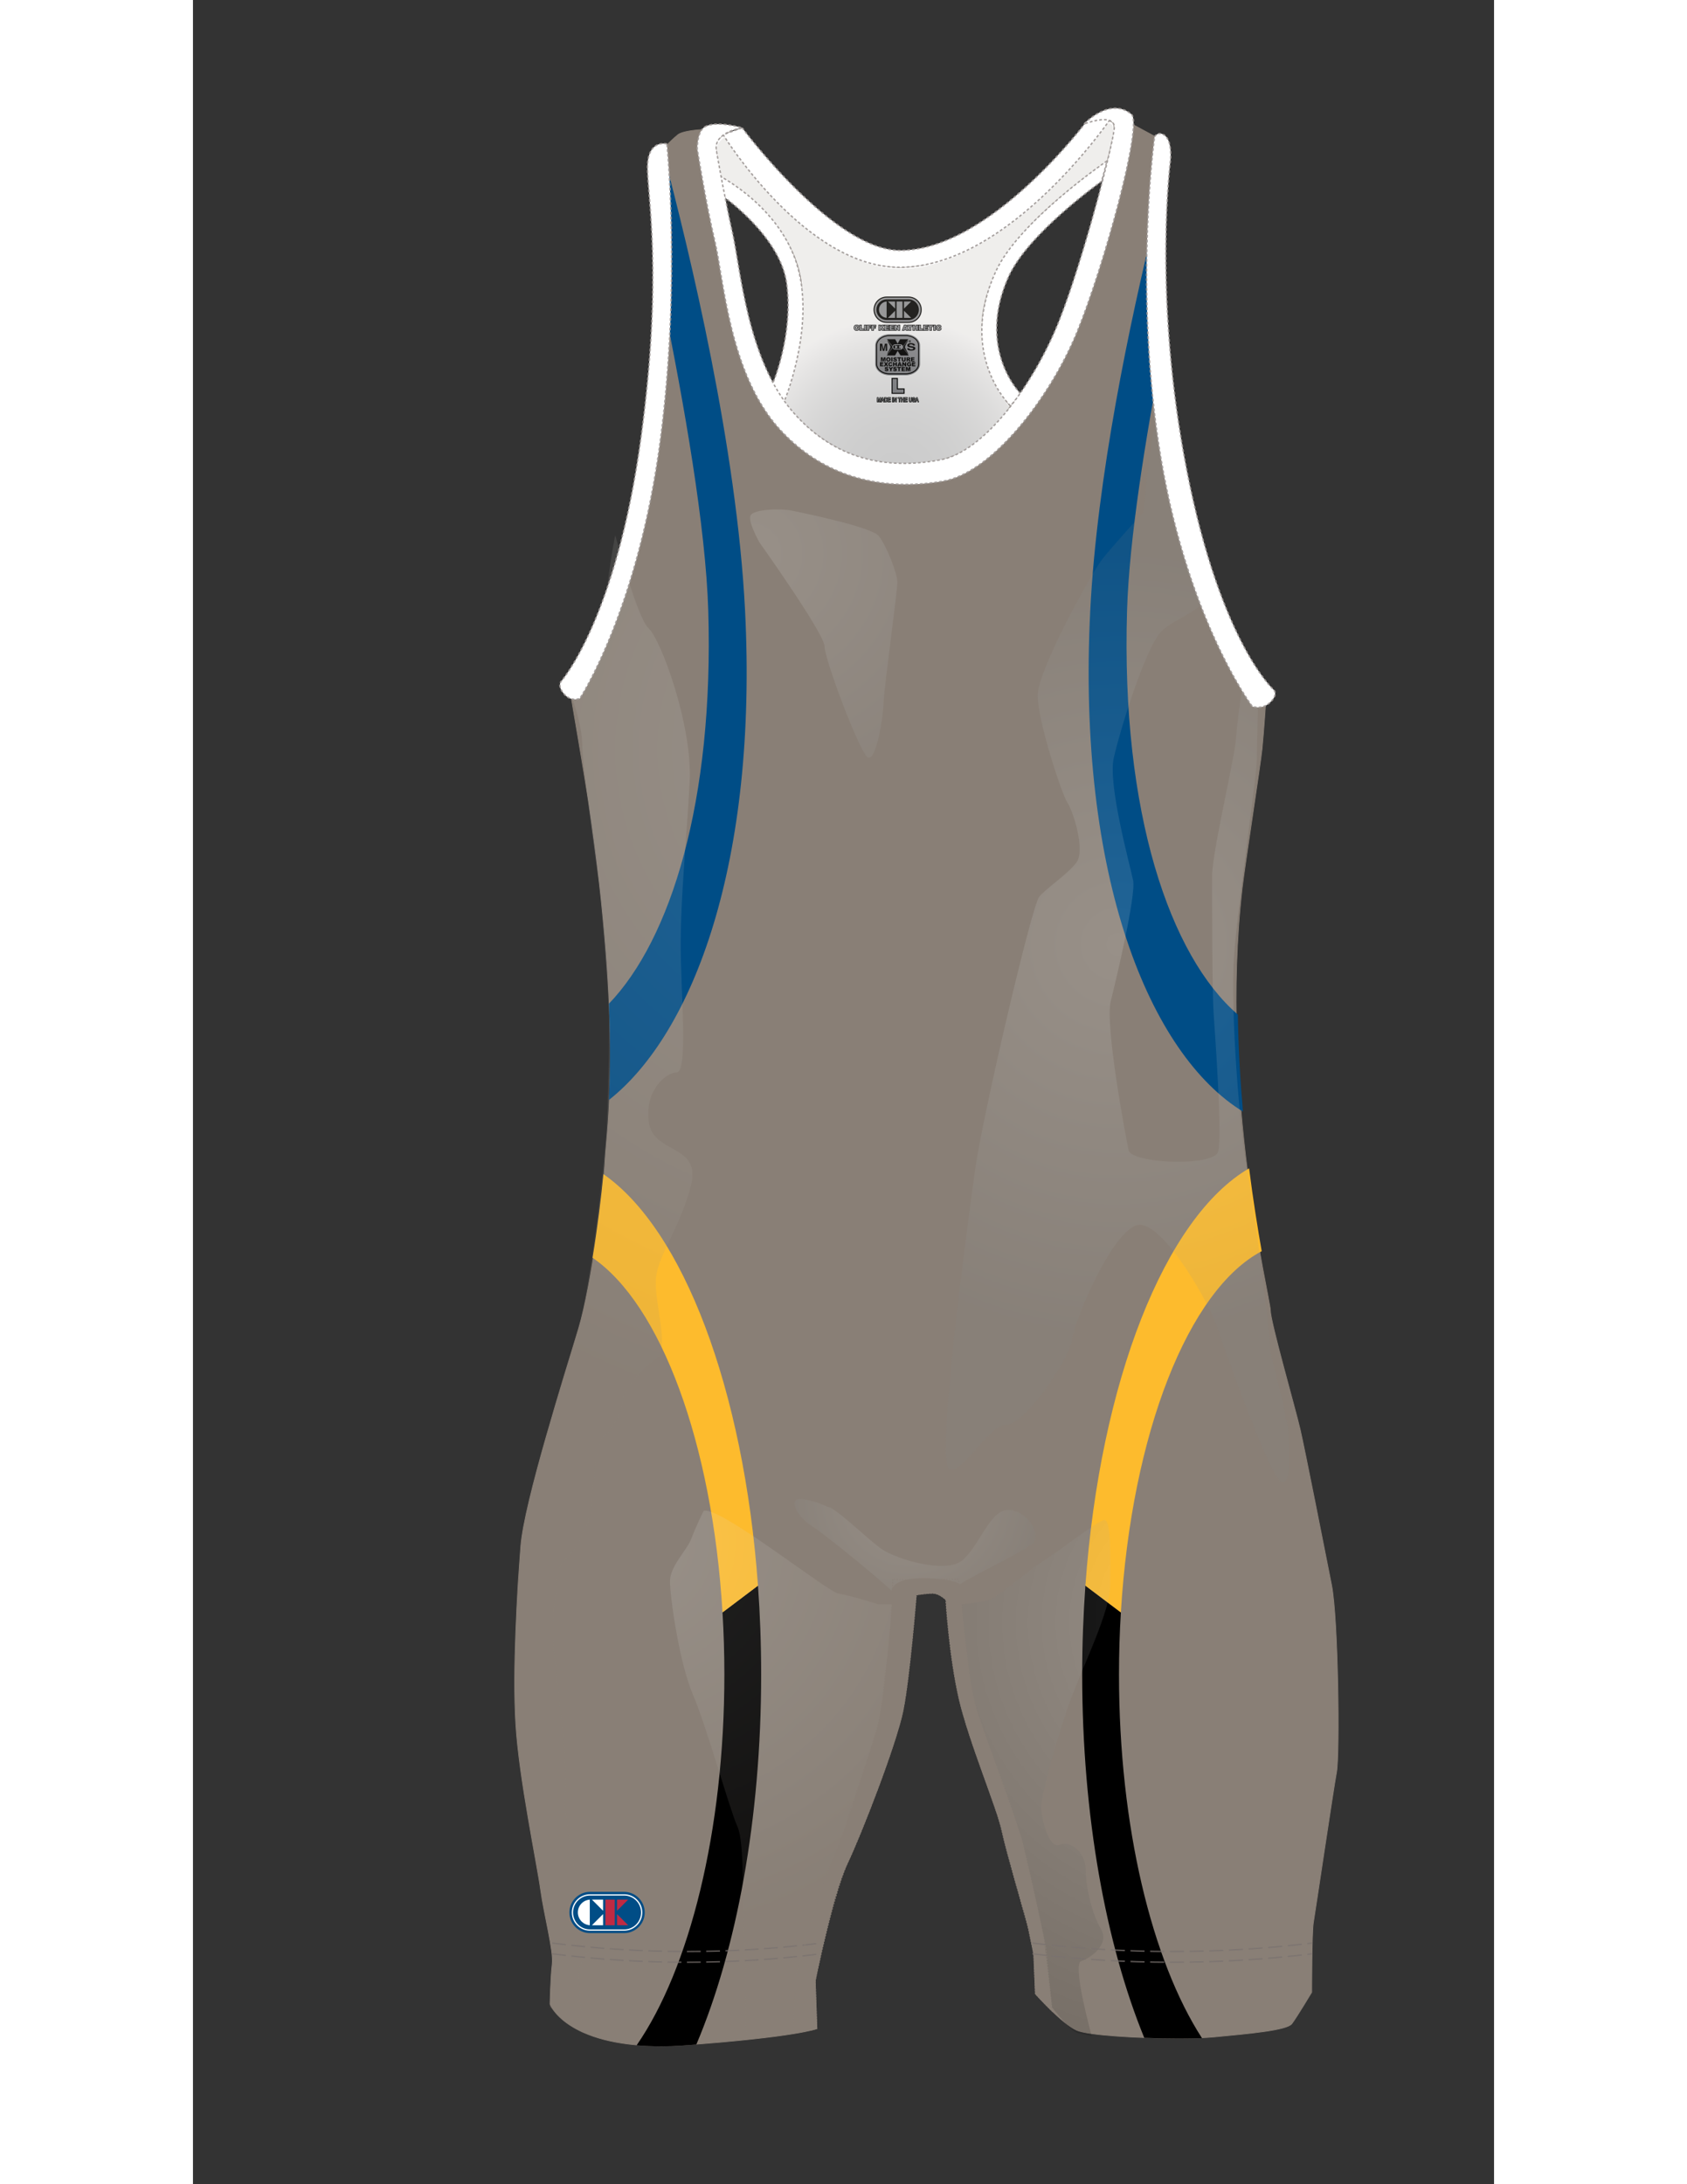 <?xml version="1.0" encoding="utf-8"?>
<!-- Generator: Adobe Illustrator 16.0.0, SVG Export Plug-In . SVG Version: 6.00 Build 0)  -->
<!DOCTYPE svg PUBLIC "-//W3C//DTD SVG 1.1//EN" "http://www.w3.org/Graphics/SVG/1.1/DTD/svg11.dtd">
<svg version="1.1" id="Layer_1" xmlns="http://www.w3.org/2000/svg" xmlns:xlink="http://www.w3.org/1999/xlink" x="0px" y="0px"
	 width="612px" height="792px" viewBox="0 0 472 792" enable-background="new 0 0 612 792" xml:space="preserve">
<rect x="0" y="0" width="472" height="792" fill="#333333" stroke="none"/>
<g>
	<defs>
		<rect id="SVGID_1_" x="91" y="21.393" width="350.527" height="736.107"/>
	</defs>
	<clipPath id="SVGID_2_">
		<use xlink:href="#SVGID_1_"  overflow="visible"/>
	</clipPath>
	<g clip-path="url(#SVGID_2_)">
		<defs>
			<rect id="SVGID_3_" x="91" y="21.393" width="350.527" height="736.107"/>
		</defs>
		<clipPath id="SVGID_4_">
			<use xlink:href="#SVGID_3_"  overflow="visible"/>
		</clipPath>
    <g id="BODY">
		<path clip-path="url(#SVGID_4_)" fill="#897F76" d="M413.058,574.725c-2.393-12.01-9.599-48.626-11.399-56.428
			c-1.799-7.809-10.805-39.018-10.805-43.225s-18.718-79.113-10.212-153.082c0.988-8.542,6.604-44.417,7.207-50.427
			c0.603-6.002,1.423-18.271,1.423-18.271s-13.545-6.495-30.833-74.812c-10.12-39.997-10.203-108.624-9.608-112.22
			c0.603-3.609,1.197-16.215,1.197-16.215L332.15,40.38c0,0-11.656,15.776-27.425,30.021
			c-15.028,13.572-27.435,24.025-48.326,24.117c-14.316,0.063-30.096-11.993-39.793-23.143
			c-13.882-15.964-22.559-24.667-22.559-24.667s-15.109-0.261-18.114,2.14c-2.996,2.404-6.391,6.298-6.391,6.298
			s4.73,58.644-5.517,120.087c-6.639,39.779-26.939,76.921-26.939,76.921s5.146,29.975,6.439,38.614
			c12.491,83.833,6.596,118.265,6,129.671c-0.604,11.406-4.804,45.026-9.609,61.229c-4.805,16.212-19.811,63.033-21.009,79.245
			c-1.203,16.204-3.004,44.418-1.798,64.23c1.198,19.811,7.8,51.033,8.997,60.037c1.207,9.004,4.807,22.212,4.21,27.016
			c-0.601,4.796-0.785,14.532-0.785,14.532s5.661,15.168,40.536,15.168c2.428,0,4.979-0.092,7.674-0.288
			c41.421-2.995,48.619-6,48.619-6l-0.593-17.411c0,0,6-30.616,11.399-42.021c5.408-11.411,18.012-43.822,20.413-55.834
			c2.404-12.007,4.806-42.021,4.806-42.021s3.607-0.603,6.002-0.603c2.4,0,4.804,2.397,4.804,2.397s1.195,20.417,4.795,36.02
			c3.608,15.609,13.812,39.622,15.62,48.033c1.797,8.403,9.004,32.419,9.599,35.411c0.603,3.008,1.798,9.009,1.798,9.009
			l0.604,14.411c0,0,9.609,10.805,15.006,13.201c3.954,1.764,22.079,2.879,36.45,2.879c5.253,0,10.002-0.149,13.376-0.468
			c12.611-1.205,26.413-2.402,28.215-4.808c1.808-2.401,7.206-11.408,7.206-11.408s0-21.61,0.594-25.218
			c0.611-3.6,7.205-48.014,8.413-54.621C416.064,635.953,415.46,586.728,413.058,574.725 M212.35,147.295
			c0,0-7.605-11.41-13.829-30.596c-6.223-19.187-8.47-49.091-8.47-49.091s11.582,5.877,14.693,8.47
			c3.112,2.593,12.445,16.595,14.173,29.731C220.647,118.947,212.35,147.295,212.35,147.295 M320.557,111.168
			c-4.149,9.507-18.841,37.164-18.841,37.164s-12.79-11.236-12.619-26.965c0.173-15.73,7.087-31.805,21.436-43.732
			c14.346-11.927,25.235-17.458,25.235-17.458S324.706,101.661,320.557,111.168"/>
      </g>
		<path clip-path="url(#SVGID_4_)" fill="none" stroke="#897F76" stroke-width="0.25" stroke-miterlimit="10" d="M413.058,574.725
			c-2.393-12.01-9.599-48.626-11.399-56.428c-1.799-7.809-10.805-39.018-10.805-43.225s-18.718-79.113-10.212-153.082
			c0.988-8.542,6.604-44.417,7.207-50.427c0.603-6.002,1.423-18.271,1.423-18.271s-13.545-6.495-30.833-74.812
			c-10.12-39.997-10.203-108.624-9.608-112.22c0.603-3.609,1.197-16.215,1.197-16.215L332.15,40.38c0,0-11.656,15.776-27.425,30.021
			c-15.028,13.572-27.435,24.025-48.326,24.117c-14.316,0.063-30.096-11.993-39.793-23.143
			c-13.882-15.964-22.559-24.667-22.559-24.667s-15.109-0.261-18.114,2.14c-2.996,2.404-6.391,6.298-6.391,6.298
			s4.73,58.644-5.517,120.087c-6.639,39.779-26.939,76.921-26.939,76.921s5.146,29.975,6.439,38.614
			c12.491,83.833,6.596,118.265,6,129.671c-0.604,11.406-4.804,45.026-9.609,61.229c-4.805,16.212-19.811,63.033-21.009,79.245
			c-1.203,16.204-3.004,44.418-1.798,64.23c1.198,19.811,7.8,51.033,8.997,60.037c1.207,9.004,4.807,22.212,4.21,27.016
			c-0.601,4.796-0.785,14.532-0.785,14.532s5.661,15.168,40.536,15.168c2.428,0,4.979-0.092,7.674-0.288
			c41.421-2.995,48.619-6,48.619-6l-0.593-17.411c0,0,6-30.616,11.399-42.021c5.408-11.411,18.012-43.822,20.413-55.834
			c2.404-12.007,4.806-42.021,4.806-42.021s3.607-0.603,6.002-0.603c2.4,0,4.804,2.397,4.804,2.397s1.195,20.417,4.795,36.02
			c3.608,15.609,13.812,39.622,15.62,48.033c1.797,8.403,9.004,32.419,9.599,35.411c0.603,3.008,1.798,9.009,1.798,9.009
			l0.604,14.411c0,0,9.609,10.805,15.006,13.201c3.954,1.764,22.079,2.879,36.45,2.879c5.253,0,10.002-0.149,13.376-0.468
			c12.611-1.205,26.413-2.402,28.215-4.808c1.808-2.401,7.206-11.408,7.206-11.408s0-21.61,0.594-25.218
			c0.611-3.6,7.205-48.014,8.413-54.621C416.064,635.953,415.46,586.728,413.058,574.725z M212.35,147.295
			c0,0-7.605-11.41-13.829-30.596c-6.223-19.187-8.47-49.091-8.47-49.091s11.582,5.877,14.693,8.47
			c3.112,2.593,12.445,16.595,14.173,29.731C220.647,118.947,212.35,147.295,212.35,147.295z M320.557,111.168
			c-4.149,9.507-18.841,37.164-18.841,37.164s-12.79-11.236-12.619-26.965c0.173-15.73,7.087-31.805,21.436-43.732
			c14.346-11.927,25.235-17.458,25.235-17.458S324.706,101.661,320.557,111.168z"/>
	</g>
	<g clip-path="url(#SVGID_2_)">
		<defs>
			<rect id="SVGID_5_" x="91" y="21.393" width="350.527" height="736.107"/>
		</defs>
		<clipPath id="SVGID_6_">
			<use xlink:href="#SVGID_5_"  overflow="visible"/>
		</clipPath>
    <g id="STRIPES_3">
		<path clip-path="url(#SVGID_6_)" d="M204.978,574.965l-12.872,9.709c0.445,7.354,0.678,14.868,0.678,22.515
			c0,56.974-12.749,106.869-31.836,134.452c2.771,0.24,5.777,0.372,9.04,0.372c2.435,0,4.994-0.091,7.698-0.286
			c1.705-0.126,3.331-0.249,4.923-0.371c14.525-34.239,23.524-81.704,23.524-134.168C206.133,596.2,205.733,585.438,204.978,574.965
			"/>
		<path clip-path="url(#SVGID_6_)" d="M366.045,739.034c-18.121-28.05-30.104-76.618-30.104-131.846
			c0-7.646,0.234-15.16,0.68-22.515l-12.873-9.709c-0.754,10.474-1.154,21.235-1.154,32.223c0,51.244,8.588,97.715,22.522,131.754
			c4.189,0.161,8.473,0.248,12.466,0.248C360.632,739.189,363.502,739.138,366.045,739.034"/>
	</g></g>
	<g clip-path="url(#SVGID_2_)">
		<defs>
			<rect id="SVGID_7_" x="91" y="21.393" width="350.527" height="736.107"/>
		</defs>
		<clipPath id="SVGID_8_">
			<use xlink:href="#SVGID_7_"  overflow="visible"/>
		</clipPath>
    <g id="STRIPES_2">
		<path clip-path="url(#SVGID_8_)" fill="#FDBB2D" d="M323.748,574.965l12.873,9.709c3.914-64.881,24.491-116.97,51.098-130.99
			c-1.445-8.156-3.102-18.375-4.578-30.043C352.686,441.355,329.114,500.761,323.748,574.965"/>
		<path clip-path="url(#SVGID_8_)" fill="#FDBB2D" d="M192.107,584.674l12.871-9.709c-5.17-71.489-27.237-129.244-56.077-149.214
			c-0.732,7.878-2.143,19.288-3.938,30.322C169.636,472.957,188.389,523.046,192.107,584.674"/>
	</g></g>
	<g clip-path="url(#SVGID_2_)">
		<defs>
			<rect id="SVGID_9_" x="91" y="21.393" width="350.527" height="736.107"/>
		</defs>
		<clipPath id="SVGID_10_">
			<use xlink:href="#SVGID_9_"  overflow="visible"/>
		</clipPath>
    <g id="STRIPES_1">
		<path clip-path="url(#SVGID_10_)" fill="#004D86" d="M200.284,221.308c-2.983-58.879-19.955-129.516-29.639-165.843
			c0.31,8.586,0.804,28.675-0.106,53.459c7.694,37.661,15.483,82.303,16.398,112.384c2.109,69.324-13.66,119.37-36.033,142.638
			c0.612,14.755,0.417,26.178-0.007,34.915C181.686,374.538,204.894,312.292,200.284,221.308"/>
		<path clip-path="url(#SVGID_10_)" fill="#004D86" d="M338.867,221.308c0.786-25.761,6.609-62.205,13.098-95.796
			c-1.535-18.372-2.332-35.742-2.635-47.308c-9.525,38.694-21.365,94.849-23.812,143.104
			c-4.906,96.822,21.69,161.104,55.402,181.765c-0.979-11.049-1.677-22.891-1.858-35.165
			C354.515,346.715,336.629,294.858,338.867,221.308"/>
	</g>
    </g>
  <g id="CUSTOM"></g>
	<g clip-path="url(#SVGID_2_)">
		<defs>
			<rect id="SVGID_11_" x="91" y="21.393" width="350.527" height="736.107"/>
		</defs>
		<clipPath id="SVGID_12_">
			<use xlink:href="#SVGID_11_"  overflow="visible"/>
		</clipPath>
		<path clip-path="url(#SVGID_12_)" fill="#FFFFFF" d="M191.379,63.952c0,0,5.547,3.205,11.115,8.092
			c6.733,5.913,13.925,14.395,16.941,24.088c0.588,1.888,1.125,4.132,1.313,5.771c2.34,20.138-6.293,43.483-6.293,43.483
			s14.685,22.694,43.293,23.077c28.036,0.374,38.525-21.169,38.525-21.169s-10.519-12.542-10.109-29.751
			c0.389-16.326,12.044-31.412,23.726-41.995c11.247-10.188,21.666-17.127,21.666-17.127l2.67-11.063c0,0-0.292-2.144-0.43-2.547
			c-0.133-0.404-1.476-0.886-1.476-0.886s-8.147,10.809-18.563,21.556c-5.19,5.357-11.019,10.532-16.531,14.681
			c-16.858,12.687-32.231,18.309-45.391,16.592c-5.56-0.725-12.673-3.426-19.548-7.543c-9.396-5.63-18.245-13.797-23.996-20.088
			c-10.037-10.978-15.769-20.046-15.769-20.046s-2.859,1.906-2.669,3.814C190.043,54.796,191.379,63.952,191.379,63.952"/>
		<path clip-path="url(#SVGID_12_)" fill="#929497" d="M263.264,131.953c0,1.99-2.089,3.603-4.667,3.603h-5.92
			c-2.575,0-4.664-1.613-4.664-3.603v-6.658c0-1.99,2.089-3.603,4.664-3.603h5.92c2.578,0,4.667,1.613,4.667,3.603V131.953z"/>
		<path clip-path="url(#SVGID_12_)" fill="none" stroke="#929497" stroke-width="1.075" stroke-miterlimit="3.864" d="
			M263.264,131.953c0,1.99-2.089,3.603-4.667,3.603h-5.92c-2.575,0-4.664-1.613-4.664-3.603v-6.658c0-1.99,2.089-3.603,4.664-3.603
			h5.92c2.578,0,4.667,1.613,4.667,3.603V131.953z"/>
		<path clip-path="url(#SVGID_12_)" fill="#929497" d="M263.264,131.953c0,1.99-2.089,3.603-4.667,3.603h-5.92
			c-2.575,0-4.664-1.613-4.664-3.603v-6.658c0-1.99,2.089-3.603,4.664-3.603h5.92c2.578,0,4.667,1.613,4.667,3.603V131.953z"/>
		<path clip-path="url(#SVGID_12_)" fill="none" stroke="#000000" stroke-width="0.358" stroke-miterlimit="3.864" d="
			M263.264,131.953c0,1.99-2.089,3.603-4.667,3.603h-5.92c-2.575,0-4.664-1.613-4.664-3.603v-6.658c0-1.99,2.089-3.603,4.664-3.603
			h5.92c2.578,0,4.667,1.613,4.667,3.603V131.953z"/>
		<path clip-path="url(#SVGID_12_)" fill-rule="evenodd" clip-rule="evenodd" fill="#929497" d="M259.586,108.232
			c2.252,0,4.076,1.821,4.076,4.073c0,2.248-1.824,4.074-4.076,4.074h-7.897c-2.25,0-4.075-1.826-4.075-4.074
			c0-2.252,1.824-4.073,4.075-4.073H259.586z"/>
		<path clip-path="url(#SVGID_12_)" fill="none" stroke="#000000" stroke-width="1.422" stroke-miterlimit="3.864" d="
			M259.586,108.232c2.252,0,4.076,1.821,4.076,4.073c0,2.248-1.824,4.074-4.076,4.074h-7.897c-2.25,0-4.075-1.826-4.075-4.074
			c0-2.252,1.824-4.073,4.075-4.073H259.586z"/>
		<path clip-path="url(#SVGID_12_)" fill-rule="evenodd" clip-rule="evenodd" d="M259.586,108.232c2.252,0,4.076,1.821,4.076,4.073
			c0,2.248-1.824,4.074-4.076,4.074h-7.897c-2.25,0-4.075-1.826-4.075-4.074c0-2.252,1.824-4.073,4.075-4.073H259.586z"/>
		<path clip-path="url(#SVGID_12_)" fill="none" stroke="#929497" stroke-width="0.648" stroke-miterlimit="3.864" d="
			M259.586,108.232c2.252,0,4.076,1.821,4.076,4.073c0,2.248-1.824,4.074-4.076,4.074h-7.897c-2.25,0-4.075-1.826-4.075-4.074
			c0-2.252,1.824-4.073,4.075-4.073H259.586z"/>
		<path clip-path="url(#SVGID_12_)" fill="#929497" d="M248.871,112.295c0-1.574,1.222-2.861,2.769-2.967v5.931
			C250.092,115.154,248.871,113.865,248.871,112.295"/>
		<polygon clip-path="url(#SVGID_12_)" fill-rule="evenodd" clip-rule="evenodd" fill="#929497" points="254.713,111.903 
			252.13,109.322 254.713,109.322 		"/>
		<polygon clip-path="url(#SVGID_12_)" fill-rule="evenodd" clip-rule="evenodd" fill="#929497" points="254.713,112.681 
			252.13,115.264 254.713,115.264 		"/>
		<polygon clip-path="url(#SVGID_12_)" fill-rule="evenodd" clip-rule="evenodd" fill="#929497" points="257.953,111.903 
			260.535,109.322 257.953,109.322 		"/>
		<polygon clip-path="url(#SVGID_12_)" fill-rule="evenodd" clip-rule="evenodd" fill="#929497" points="257.953,112.681 
			260.535,115.264 257.953,115.264 		"/>
		<rect x="255.26" y="109.322" clip-path="url(#SVGID_12_)" fill="#929497" width="2.143" height="5.942"/>
		<path clip-path="url(#SVGID_12_)" d="M241.144,118.995l0.492,0.148c-0.033,0.139-0.084,0.253-0.157,0.347
			c-0.07,0.092-0.159,0.161-0.263,0.208c-0.107,0.049-0.24,0.074-0.404,0.074c-0.196,0-0.359-0.031-0.486-0.087
			c-0.124-0.059-0.233-0.159-0.324-0.304c-0.09-0.145-0.136-0.329-0.136-0.556c0-0.302,0.078-0.533,0.239-0.695
			c0.16-0.162,0.388-0.242,0.68-0.242c0.229,0,0.41,0.047,0.543,0.14c0.129,0.091,0.225,0.235,0.29,0.425l-0.496,0.112
			c-0.017-0.055-0.036-0.095-0.054-0.122c-0.031-0.043-0.07-0.078-0.117-0.098c-0.046-0.025-0.097-0.034-0.153-0.034
			c-0.127,0-0.225,0.049-0.292,0.151c-0.052,0.078-0.077,0.197-0.077,0.358c0,0.204,0.029,0.341,0.091,0.416
			c0.062,0.074,0.146,0.111,0.26,0.111c0.108,0,0.188-0.03,0.244-0.09C241.077,119.196,241.118,119.108,241.144,118.995"/>
		<path clip-path="url(#SVGID_12_)" fill="none" stroke="#000000" stroke-width="0.358" d="M241.144,118.995l0.492,0.148
			c-0.033,0.139-0.084,0.253-0.157,0.347c-0.07,0.092-0.159,0.161-0.263,0.208c-0.107,0.049-0.24,0.074-0.404,0.074
			c-0.196,0-0.359-0.031-0.486-0.087c-0.124-0.059-0.233-0.159-0.324-0.304c-0.09-0.145-0.136-0.329-0.136-0.556
			c0-0.302,0.078-0.533,0.239-0.695c0.16-0.162,0.388-0.242,0.68-0.242c0.229,0,0.41,0.047,0.543,0.14
			c0.129,0.091,0.225,0.235,0.29,0.425l-0.496,0.112c-0.017-0.055-0.036-0.095-0.054-0.122c-0.031-0.043-0.07-0.078-0.117-0.098
			c-0.046-0.025-0.097-0.034-0.153-0.034c-0.127,0-0.225,0.049-0.292,0.151c-0.052,0.078-0.077,0.197-0.077,0.358
			c0,0.204,0.029,0.341,0.091,0.416c0.062,0.074,0.146,0.111,0.26,0.111c0.108,0,0.188-0.03,0.244-0.09
			C241.077,119.196,241.118,119.108,241.144,118.995z"/>
		<polygon clip-path="url(#SVGID_12_)" points="241.909,117.917 242.472,117.917 242.472,119.29 243.35,119.29 243.35,119.738 
			241.909,119.738 		"/>
		<polygon clip-path="url(#SVGID_12_)" fill="none" stroke="#000000" stroke-width="0.358" points="241.909,117.917 
			242.472,117.917 242.472,119.29 243.35,119.29 243.35,119.738 241.909,119.738 		"/>
		<rect x="243.628" y="117.917" clip-path="url(#SVGID_12_)" width="0.564" height="1.82"/>
		
			<rect x="243.628" y="117.917" clip-path="url(#SVGID_12_)" fill="none" stroke="#000000" stroke-width="0.358" width="0.564" height="1.82"/>
		<polygon clip-path="url(#SVGID_12_)" points="244.598,117.917 245.987,117.917 245.987,118.31 245.162,118.31 245.162,118.626 
			245.868,118.626 245.868,118.996 245.162,118.996 245.162,119.738 244.598,119.738 		"/>
		<polygon clip-path="url(#SVGID_12_)" fill="none" stroke="#000000" stroke-width="0.358" points="244.598,117.917 
			245.987,117.917 245.987,118.31 245.162,118.31 245.162,118.626 245.868,118.626 245.868,118.996 245.162,118.996 
			245.162,119.738 244.598,119.738 		"/>
		<polygon clip-path="url(#SVGID_12_)" points="246.293,117.917 247.684,117.917 247.684,118.31 246.858,118.31 246.858,118.626 
			247.564,118.626 247.564,118.996 246.858,118.996 246.858,119.738 246.293,119.738 		"/>
		<polygon clip-path="url(#SVGID_12_)" fill="none" stroke="#000000" stroke-width="0.358" points="246.293,117.917 
			247.684,117.917 247.684,118.31 246.858,118.31 246.858,118.626 247.564,118.626 247.564,118.996 246.858,118.996 
			246.858,119.738 246.293,119.738 		"/>
		<polygon clip-path="url(#SVGID_12_)" points="248.838,117.917 249.399,117.917 249.399,118.605 249.988,117.917 250.738,117.917 
			250.072,118.605 250.768,119.738 250.074,119.738 249.692,118.99 249.399,119.294 249.399,119.738 248.838,119.738 		"/>
		<polygon clip-path="url(#SVGID_12_)" fill="none" stroke="#000000" stroke-width="0.358" points="248.838,117.917 
			249.399,117.917 249.399,118.605 249.988,117.917 250.738,117.917 250.072,118.605 250.768,119.738 250.074,119.738 
			249.692,118.99 249.399,119.294 249.399,119.738 248.838,119.738 		"/>
		<polygon clip-path="url(#SVGID_12_)" points="250.953,117.917 252.459,117.917 252.459,118.308 251.516,118.308 251.516,118.597 
			252.389,118.597 252.389,118.967 251.516,118.967 251.516,119.327 252.486,119.327 252.486,119.738 250.953,119.738 		"/>
		<polygon clip-path="url(#SVGID_12_)" fill="none" stroke="#000000" stroke-width="0.358" points="250.953,117.917 
			252.459,117.917 252.459,118.308 251.516,118.308 251.516,118.597 252.389,118.597 252.389,118.967 251.516,118.967 
			251.516,119.327 252.486,119.327 252.486,119.738 250.953,119.738 		"/>
		<polygon clip-path="url(#SVGID_12_)" points="252.788,117.917 254.295,117.917 254.295,118.308 253.351,118.308 253.351,118.597 
			254.228,118.597 254.228,118.967 253.351,118.967 253.351,119.327 254.322,119.327 254.322,119.738 252.788,119.738 		"/>
		<polygon clip-path="url(#SVGID_12_)" fill="none" stroke="#000000" stroke-width="0.358" points="252.788,117.917 
			254.295,117.917 254.295,118.308 253.351,118.308 253.351,118.597 254.228,118.597 254.228,118.967 253.351,118.967 
			253.351,119.327 254.322,119.327 254.322,119.738 252.788,119.738 		"/>
		<polygon clip-path="url(#SVGID_12_)" points="254.628,117.917 255.154,117.917 255.84,118.924 255.84,117.917 256.369,117.917 
			256.369,119.738 255.84,119.738 255.158,118.738 255.158,119.738 254.628,119.738 		"/>
		<polygon clip-path="url(#SVGID_12_)" fill="none" stroke="#000000" stroke-width="0.358" points="254.628,117.917 
			255.154,117.917 255.84,118.924 255.84,117.917 256.369,117.917 256.369,119.738 255.84,119.738 255.158,118.738 255.158,119.738 
			254.628,119.738 		"/>
		<path clip-path="url(#SVGID_12_)" d="M258.708,119.439h-0.637l-0.09,0.298h-0.575l0.684-1.82h0.617l0.682,1.82h-0.59
			L258.708,119.439z M258.591,119.045l-0.199-0.655l-0.2,0.655H258.591z"/>
		<path clip-path="url(#SVGID_12_)" fill="none" stroke="#000000" stroke-width="0.358" d="M258.708,119.439h-0.637l-0.09,0.298
			h-0.575l0.684-1.82h0.617l0.682,1.82h-0.59L258.708,119.439z M258.591,119.045l-0.199-0.655l-0.2,0.655H258.591z"/>
		<polygon clip-path="url(#SVGID_12_)" points="259.266,117.917 260.977,117.917 260.977,118.368 260.404,118.368 260.404,119.738 
			259.842,119.738 259.842,118.368 259.266,118.368 		"/>
		<polygon clip-path="url(#SVGID_12_)" fill="none" stroke="#000000" stroke-width="0.358" points="259.266,117.917 
			260.977,117.917 260.977,118.368 260.404,118.368 260.404,119.738 259.842,119.738 259.842,118.368 259.266,118.368 		"/>
		<polygon clip-path="url(#SVGID_12_)" points="261.234,117.917 261.795,117.917 261.795,118.556 262.413,118.556 262.413,117.917 
			262.976,117.917 262.976,119.738 262.413,119.738 262.413,119.002 261.795,119.002 261.795,119.738 261.234,119.738 		"/>
		<polygon clip-path="url(#SVGID_12_)" fill="none" stroke="#000000" stroke-width="0.358" points="261.234,117.917 
			261.795,117.917 261.795,118.556 262.413,118.556 262.413,117.917 262.976,117.917 262.976,119.738 262.413,119.738 
			262.413,119.002 261.795,119.002 261.795,119.738 261.234,119.738 		"/>
		<polygon clip-path="url(#SVGID_12_)" points="263.35,117.917 263.913,117.917 263.913,119.29 264.788,119.29 264.788,119.738 
			263.35,119.738 		"/>
		<polygon clip-path="url(#SVGID_12_)" fill="none" stroke="#000000" stroke-width="0.358" points="263.35,117.917 263.913,117.917 
			263.913,119.29 264.788,119.29 264.788,119.738 263.35,119.738 		"/>
		<polygon clip-path="url(#SVGID_12_)" points="265.045,117.917 266.552,117.917 266.552,118.308 265.607,118.308 265.607,118.597 
			266.484,118.597 266.484,118.967 265.607,118.967 265.607,119.327 266.578,119.327 266.578,119.738 265.045,119.738 		"/>
		<polygon clip-path="url(#SVGID_12_)" fill="none" stroke="#000000" stroke-width="0.358" points="265.045,117.917 
			266.552,117.917 266.552,118.308 265.607,118.308 265.607,118.597 266.484,118.597 266.484,118.967 265.607,118.967 
			265.607,119.327 266.578,119.327 266.578,119.738 265.045,119.738 		"/>
		<polygon clip-path="url(#SVGID_12_)" points="266.754,117.917 268.465,117.917 268.465,118.368 267.892,118.368 267.892,119.738 
			267.329,119.738 267.329,118.368 266.754,118.368 		"/>
		<polygon clip-path="url(#SVGID_12_)" fill="none" stroke="#000000" stroke-width="0.358" points="266.754,117.917 
			268.465,117.917 268.465,118.368 267.892,118.368 267.892,119.738 267.329,119.738 267.329,118.368 266.754,118.368 		"/>
		<rect x="268.74" y="117.917" clip-path="url(#SVGID_12_)" width="0.563" height="1.82"/>
		
			<rect x="268.74" y="117.917" clip-path="url(#SVGID_12_)" fill="none" stroke="#000000" stroke-width="0.358" width="0.563" height="1.82"/>
		<path clip-path="url(#SVGID_12_)" d="M270.919,118.995l0.492,0.148c-0.032,0.139-0.084,0.253-0.156,0.347
			c-0.071,0.092-0.16,0.161-0.265,0.208c-0.105,0.049-0.241,0.074-0.404,0.074c-0.197,0-0.359-0.031-0.484-0.087
			c-0.125-0.059-0.235-0.159-0.325-0.304c-0.089-0.145-0.134-0.329-0.134-0.556c0-0.302,0.08-0.533,0.239-0.695
			c0.16-0.162,0.386-0.242,0.681-0.242c0.226,0,0.408,0.047,0.539,0.14c0.131,0.091,0.227,0.235,0.292,0.425l-0.496,0.112
			c-0.019-0.055-0.036-0.095-0.055-0.122c-0.031-0.043-0.068-0.078-0.115-0.098c-0.046-0.025-0.099-0.034-0.153-0.034
			c-0.127,0-0.226,0.049-0.292,0.151c-0.053,0.078-0.079,0.197-0.079,0.358c0,0.204,0.031,0.341,0.091,0.416
			c0.063,0.074,0.148,0.111,0.259,0.111c0.108,0,0.189-0.03,0.244-0.09C270.854,119.196,270.894,119.108,270.919,118.995"/>
		<path clip-path="url(#SVGID_12_)" fill="none" stroke="#000000" stroke-width="0.358" d="M270.919,118.995l0.492,0.148
			c-0.032,0.139-0.084,0.253-0.156,0.347c-0.071,0.092-0.16,0.161-0.265,0.208c-0.105,0.049-0.241,0.074-0.404,0.074
			c-0.197,0-0.359-0.031-0.484-0.087c-0.125-0.059-0.235-0.159-0.325-0.304c-0.089-0.145-0.134-0.329-0.134-0.556
			c0-0.302,0.08-0.533,0.239-0.695c0.16-0.162,0.386-0.242,0.681-0.242c0.226,0,0.408,0.047,0.539,0.14
			c0.131,0.091,0.227,0.235,0.292,0.425l-0.496,0.112c-0.019-0.055-0.036-0.095-0.055-0.122c-0.031-0.043-0.068-0.078-0.115-0.098
			c-0.046-0.025-0.099-0.034-0.153-0.034c-0.127,0-0.226,0.049-0.292,0.151c-0.053,0.078-0.079,0.197-0.079,0.358
			c0,0.204,0.031,0.341,0.091,0.416c0.063,0.074,0.148,0.111,0.259,0.111c0.108,0,0.189-0.03,0.244-0.09
			C270.854,119.196,270.894,119.108,270.919,118.995z"/>
		<path clip-path="url(#SVGID_12_)" fill="#929497" d="M241.144,118.995l0.492,0.148c-0.033,0.139-0.084,0.253-0.157,0.347
			c-0.07,0.092-0.159,0.161-0.263,0.208c-0.107,0.049-0.24,0.074-0.404,0.074c-0.196,0-0.359-0.031-0.486-0.087
			c-0.124-0.059-0.233-0.159-0.324-0.304c-0.09-0.145-0.136-0.329-0.136-0.556c0-0.302,0.078-0.533,0.239-0.695
			c0.16-0.162,0.388-0.242,0.68-0.242c0.229,0,0.41,0.047,0.543,0.14c0.129,0.091,0.225,0.235,0.29,0.425l-0.496,0.112
			c-0.017-0.055-0.036-0.095-0.054-0.122c-0.031-0.043-0.07-0.078-0.117-0.098c-0.046-0.025-0.097-0.034-0.153-0.034
			c-0.127,0-0.225,0.049-0.292,0.151c-0.052,0.078-0.077,0.197-0.077,0.358c0,0.204,0.029,0.341,0.091,0.416
			c0.062,0.074,0.146,0.111,0.26,0.111c0.108,0,0.188-0.03,0.244-0.09C241.077,119.196,241.118,119.108,241.144,118.995"/>
		<polygon clip-path="url(#SVGID_12_)" fill="#929497" points="241.909,117.917 242.472,117.917 242.472,119.29 243.35,119.29 
			243.35,119.738 241.909,119.738 		"/>
		<rect x="243.628" y="117.917" clip-path="url(#SVGID_12_)" fill="#929497" width="0.564" height="1.82"/>
		<polygon clip-path="url(#SVGID_12_)" fill="#929497" points="244.598,117.917 245.987,117.917 245.987,118.31 245.162,118.31 
			245.162,118.626 245.868,118.626 245.868,118.996 245.162,118.996 245.162,119.738 244.598,119.738 		"/>
		<polygon clip-path="url(#SVGID_12_)" fill="#929497" points="246.293,117.917 247.684,117.917 247.684,118.31 246.858,118.31 
			246.858,118.626 247.564,118.626 247.564,118.996 246.858,118.996 246.858,119.738 246.293,119.738 		"/>
		<polygon clip-path="url(#SVGID_12_)" fill="#929497" points="248.838,117.917 249.399,117.917 249.399,118.605 249.988,117.917 
			250.738,117.917 250.072,118.605 250.768,119.738 250.074,119.738 249.692,118.99 249.399,119.294 249.399,119.738 
			248.838,119.738 		"/>
		<polygon clip-path="url(#SVGID_12_)" fill="#929497" points="250.953,117.917 252.459,117.917 252.459,118.308 251.516,118.308 
			251.516,118.597 252.389,118.597 252.389,118.967 251.516,118.967 251.516,119.327 252.486,119.327 252.486,119.738 
			250.953,119.738 		"/>
		<polygon clip-path="url(#SVGID_12_)" fill="#929497" points="252.788,117.917 254.295,117.917 254.295,118.308 253.351,118.308 
			253.351,118.597 254.228,118.597 254.228,118.967 253.351,118.967 253.351,119.327 254.322,119.327 254.322,119.738 
			252.788,119.738 		"/>
		<polygon clip-path="url(#SVGID_12_)" fill="#929497" points="254.628,117.917 255.154,117.917 255.84,118.924 255.84,117.917 
			256.369,117.917 256.369,119.738 255.84,119.738 255.158,118.738 255.158,119.738 254.628,119.738 		"/>
		<path clip-path="url(#SVGID_12_)" fill="#929497" d="M258.708,119.439h-0.637l-0.09,0.298h-0.575l0.684-1.82h0.617l0.682,1.82
			h-0.59L258.708,119.439z M258.591,119.045l-0.199-0.655l-0.2,0.655H258.591z"/>
		<polygon clip-path="url(#SVGID_12_)" fill="#929497" points="259.266,117.917 260.977,117.917 260.977,118.368 260.404,118.368 
			260.404,119.738 259.842,119.738 259.842,118.368 259.266,118.368 		"/>
		<polygon clip-path="url(#SVGID_12_)" fill="#929497" points="261.234,117.917 261.795,117.917 261.795,118.556 262.413,118.556 
			262.413,117.917 262.976,117.917 262.976,119.738 262.413,119.738 262.413,119.002 261.795,119.002 261.795,119.738 
			261.234,119.738 		"/>
		<polygon clip-path="url(#SVGID_12_)" fill="#929497" points="263.35,117.917 263.913,117.917 263.913,119.29 264.788,119.29 
			264.788,119.738 263.35,119.738 		"/>
		<polygon clip-path="url(#SVGID_12_)" fill="#929497" points="265.045,117.917 266.552,117.917 266.552,118.308 265.607,118.308 
			265.607,118.597 266.484,118.597 266.484,118.967 265.607,118.967 265.607,119.327 266.578,119.327 266.578,119.738 
			265.045,119.738 		"/>
		<polygon clip-path="url(#SVGID_12_)" fill="#929497" points="266.754,117.917 268.465,117.917 268.465,118.368 267.892,118.368 
			267.892,119.738 267.329,119.738 267.329,118.368 266.754,118.368 		"/>
		<rect x="268.74" y="117.917" clip-path="url(#SVGID_12_)" fill="#929497" width="0.563" height="1.82"/>
		<path clip-path="url(#SVGID_12_)" fill="#929497" d="M270.919,118.995l0.492,0.148c-0.032,0.139-0.084,0.253-0.156,0.347
			c-0.071,0.092-0.16,0.161-0.265,0.208c-0.105,0.049-0.241,0.074-0.404,0.074c-0.197,0-0.359-0.031-0.484-0.087
			c-0.125-0.059-0.235-0.159-0.325-0.304c-0.089-0.145-0.134-0.329-0.134-0.556c0-0.302,0.08-0.533,0.239-0.695
			c0.16-0.162,0.386-0.242,0.681-0.242c0.226,0,0.408,0.047,0.539,0.14c0.131,0.091,0.227,0.235,0.292,0.425l-0.496,0.112
			c-0.019-0.055-0.036-0.095-0.055-0.122c-0.031-0.043-0.068-0.078-0.115-0.098c-0.046-0.025-0.099-0.034-0.153-0.034
			c-0.127,0-0.226,0.049-0.292,0.151c-0.053,0.078-0.079,0.197-0.079,0.358c0,0.204,0.031,0.341,0.091,0.416
			c0.063,0.074,0.148,0.111,0.259,0.111c0.108,0,0.189-0.03,0.244-0.09C270.854,119.196,270.894,119.108,270.919,118.995"/>
		<path clip-path="url(#SVGID_12_)" d="M248.292,145.71v-1.499h0.244l0.293,1.062l0.058,0.222c0.015-0.054,0.035-0.136,0.065-0.241
			l0.294-1.042h0.217v1.499h-0.155v-1.255l-0.359,1.255h-0.145l-0.357-1.275v1.275H248.292z"/>
		<path clip-path="url(#SVGID_12_)" fill="none" stroke="#000000" stroke-width="0.358" stroke-linejoin="round" d="M248.292,145.71
			v-1.499h0.244l0.293,1.062l0.058,0.222c0.015-0.054,0.035-0.136,0.065-0.241l0.294-1.042h0.217v1.499h-0.155v-1.255l-0.359,1.255
			h-0.145l-0.357-1.275v1.275H248.292z"/>
		<path clip-path="url(#SVGID_12_)" d="M249.591,145.71l0.473-1.499h0.175l0.502,1.499h-0.187l-0.141-0.455h-0.517l-0.133,0.455
			H249.591z M249.944,145.094h0.419l-0.128-0.414c-0.04-0.129-0.07-0.234-0.086-0.313c-0.015,0.096-0.038,0.193-0.069,0.287
			L249.944,145.094z"/>
		<path clip-path="url(#SVGID_12_)" fill="none" stroke="#000000" stroke-width="0.358" stroke-linejoin="round" d="M249.591,145.71
			l0.473-1.499h0.175l0.502,1.499h-0.187l-0.141-0.455h-0.517l-0.133,0.455H249.591z M249.944,145.094h0.419l-0.128-0.414
			c-0.04-0.129-0.07-0.234-0.086-0.313c-0.015,0.096-0.038,0.193-0.069,0.287L249.944,145.094z"/>
		<path clip-path="url(#SVGID_12_)" d="M250.869,145.709v-1.497h0.426c0.103,0,0.183,0.009,0.238,0.025
			c0.072,0.025,0.133,0.069,0.187,0.132c0.052,0.063,0.091,0.143,0.123,0.239c0.028,0.096,0.044,0.211,0.044,0.345
			c0,0.169-0.027,0.312-0.076,0.431c-0.05,0.119-0.114,0.203-0.191,0.251c-0.078,0.051-0.181,0.074-0.308,0.074H250.869z
			 M251.031,145.533h0.263c0.104,0,0.186-0.019,0.24-0.051c0.055-0.035,0.097-0.089,0.126-0.167c0.038-0.102,0.06-0.223,0.06-0.364
			c0-0.152-0.022-0.271-0.062-0.36c-0.043-0.087-0.097-0.145-0.161-0.174c-0.042-0.019-0.112-0.031-0.207-0.031h-0.258V145.533z"/>
		<path clip-path="url(#SVGID_12_)" fill="none" stroke="#000000" stroke-width="0.358" stroke-linejoin="round" d="
			M250.869,145.709v-1.497h0.426c0.103,0,0.183,0.009,0.238,0.025c0.072,0.025,0.133,0.069,0.187,0.132
			c0.052,0.063,0.091,0.143,0.123,0.239c0.028,0.096,0.044,0.211,0.044,0.345c0,0.169-0.027,0.312-0.076,0.431
			c-0.05,0.119-0.114,0.203-0.191,0.251c-0.078,0.051-0.181,0.074-0.308,0.074H250.869z M251.031,145.533h0.263
			c0.104,0,0.186-0.019,0.24-0.051c0.055-0.035,0.097-0.089,0.126-0.167c0.038-0.102,0.06-0.223,0.06-0.364
			c0-0.152-0.022-0.271-0.062-0.36c-0.043-0.087-0.097-0.145-0.161-0.174c-0.042-0.019-0.112-0.031-0.207-0.031h-0.258V145.533z"/>
		<polygon clip-path="url(#SVGID_12_)" points="252.115,145.71 252.115,144.211 253.003,144.211 253.003,144.386 252.279,144.386 
			252.279,144.846 252.956,144.846 252.956,145.023 252.279,145.023 252.279,145.533 253.034,145.533 253.034,145.71 		"/>
		<polygon clip-path="url(#SVGID_12_)" fill="none" stroke="#000000" stroke-width="0.358" stroke-linejoin="round" points="
			252.115,145.71 252.115,144.211 253.003,144.211 253.003,144.386 252.279,144.386 252.279,144.846 252.956,144.846 
			252.956,145.023 252.279,145.023 252.279,145.533 253.034,145.533 253.034,145.71 		"/>
		<rect x="253.765" y="144.212" clip-path="url(#SVGID_12_)" width="0.164" height="1.498"/>
		
			<rect x="253.765" y="144.212" clip-path="url(#SVGID_12_)" fill="none" stroke="#000000" stroke-width="0.358" stroke-linejoin="round" width="0.164" height="1.498"/>
		<polygon clip-path="url(#SVGID_12_)" points="254.207,145.71 254.207,144.211 254.375,144.211 255.02,145.387 255.02,144.211 
			255.176,144.211 255.176,145.71 255.007,145.71 254.365,144.534 254.365,145.71 		"/>
		<polygon clip-path="url(#SVGID_12_)" fill="none" stroke="#000000" stroke-width="0.358" stroke-linejoin="round" points="
			254.207,145.71 254.207,144.211 254.375,144.211 255.02,145.387 255.02,144.211 255.176,144.211 255.176,145.71 255.007,145.71 
			254.365,144.534 254.365,145.71 		"/>
		<polygon clip-path="url(#SVGID_12_)" points="256.215,145.71 256.215,144.386 255.81,144.386 255.81,144.211 256.786,144.211 
			256.786,144.386 256.376,144.386 256.376,145.71 		"/>
		<polygon clip-path="url(#SVGID_12_)" fill="none" stroke="#000000" stroke-width="0.358" stroke-linejoin="round" points="
			256.215,145.71 256.215,144.386 255.81,144.386 255.81,144.211 256.786,144.211 256.786,144.386 256.376,144.386 256.376,145.71 
					"/>
		<polygon clip-path="url(#SVGID_12_)" points="256.947,145.71 256.947,144.211 257.111,144.211 257.111,144.827 257.75,144.827 
			257.75,144.211 257.911,144.211 257.911,145.71 257.75,145.71 257.75,145.004 257.111,145.004 257.111,145.71 		"/>
		<polygon clip-path="url(#SVGID_12_)" fill="none" stroke="#000000" stroke-width="0.358" stroke-linejoin="round" points="
			256.947,145.71 256.947,144.211 257.111,144.211 257.111,144.827 257.75,144.827 257.75,144.211 257.911,144.211 257.911,145.71 
			257.75,145.71 257.75,145.004 257.111,145.004 257.111,145.71 		"/>
		<polygon clip-path="url(#SVGID_12_)" points="258.191,145.71 258.191,144.211 259.079,144.211 259.079,144.386 258.354,144.386 
			258.354,144.846 259.033,144.846 259.033,145.023 258.354,145.023 258.354,145.533 259.108,145.533 259.108,145.71 		"/>
		<polygon clip-path="url(#SVGID_12_)" fill="none" stroke="#000000" stroke-width="0.358" stroke-linejoin="round" points="
			258.191,145.71 258.191,144.211 259.079,144.211 259.079,144.386 258.354,144.386 258.354,144.846 259.033,144.846 
			259.033,145.023 258.354,145.023 258.354,145.533 259.108,145.533 259.108,145.71 		"/>
		<path clip-path="url(#SVGID_12_)" d="M260.614,144.211h0.164v0.867c0,0.143-0.015,0.262-0.042,0.354
			c-0.03,0.095-0.082,0.168-0.156,0.222c-0.074,0.054-0.17,0.082-0.286,0.082c-0.162,0-0.283-0.049-0.363-0.147
			c-0.08-0.095-0.121-0.267-0.121-0.511v-0.867h0.164v0.864c0,0.135,0.01,0.235,0.03,0.295c0.021,0.061,0.056,0.107,0.105,0.138
			c0.048,0.033,0.105,0.046,0.174,0.046c0.116,0,0.201-0.031,0.253-0.097c0.052-0.065,0.079-0.193,0.079-0.383V144.211z"/>
		<path clip-path="url(#SVGID_12_)" fill="none" stroke="#000000" stroke-width="0.358" stroke-linejoin="round" d="
			M260.614,144.211h0.164v0.867c0,0.143-0.015,0.262-0.042,0.354c-0.03,0.095-0.082,0.168-0.156,0.222
			c-0.074,0.054-0.17,0.082-0.286,0.082c-0.162,0-0.283-0.049-0.363-0.147c-0.08-0.095-0.121-0.267-0.121-0.511v-0.867h0.164v0.864
			c0,0.135,0.01,0.235,0.03,0.295c0.021,0.061,0.056,0.107,0.105,0.138c0.048,0.033,0.105,0.046,0.174,0.046
			c0.116,0,0.201-0.031,0.253-0.097c0.052-0.065,0.079-0.193,0.079-0.383V144.211z"/>
		<path clip-path="url(#SVGID_12_)" d="M260.994,145.227l0.154-0.016c0.008,0.083,0.028,0.147,0.057,0.194
			c0.029,0.046,0.068,0.083,0.125,0.109c0.052,0.029,0.113,0.042,0.182,0.042c0.096,0,0.171-0.023,0.224-0.068
			c0.055-0.048,0.082-0.109,0.082-0.185c0-0.045-0.009-0.083-0.03-0.117c-0.02-0.033-0.048-0.059-0.087-0.079
			c-0.04-0.022-0.125-0.052-0.255-0.091c-0.114-0.035-0.197-0.069-0.247-0.104c-0.049-0.035-0.088-0.081-0.114-0.132
			c-0.027-0.053-0.04-0.115-0.04-0.181c0-0.121,0.038-0.222,0.117-0.297c0.077-0.078,0.183-0.117,0.315-0.117
			c0.093,0,0.172,0.019,0.24,0.055c0.068,0.036,0.122,0.086,0.16,0.156c0.038,0.064,0.059,0.146,0.062,0.235l-0.158,0.018
			c-0.007-0.099-0.036-0.17-0.086-0.218c-0.05-0.045-0.12-0.071-0.211-0.071s-0.161,0.022-0.211,0.062
			c-0.048,0.042-0.074,0.096-0.074,0.16c0,0.063,0.02,0.11,0.056,0.144c0.036,0.033,0.116,0.065,0.239,0.102
			c0.122,0.033,0.207,0.061,0.254,0.085c0.075,0.039,0.132,0.089,0.17,0.15c0.039,0.065,0.061,0.14,0.061,0.225
			c0,0.087-0.023,0.164-0.062,0.234c-0.04,0.071-0.096,0.123-0.167,0.161c-0.067,0.037-0.151,0.057-0.248,0.057
			c-0.152,0-0.274-0.046-0.365-0.137C261.045,145.508,260.998,145.384,260.994,145.227"/>
		<path clip-path="url(#SVGID_12_)" fill="none" stroke="#000000" stroke-width="0.358" stroke-linejoin="round" d="
			M260.994,145.227l0.154-0.016c0.008,0.083,0.028,0.147,0.057,0.194c0.029,0.046,0.068,0.083,0.125,0.109
			c0.052,0.029,0.113,0.042,0.182,0.042c0.096,0,0.171-0.023,0.224-0.068c0.055-0.048,0.082-0.109,0.082-0.185
			c0-0.045-0.009-0.083-0.03-0.117c-0.02-0.033-0.048-0.059-0.087-0.079c-0.04-0.022-0.125-0.052-0.255-0.091
			c-0.114-0.035-0.197-0.069-0.247-0.104c-0.049-0.035-0.088-0.081-0.114-0.132c-0.027-0.053-0.04-0.115-0.04-0.181
			c0-0.121,0.038-0.222,0.117-0.297c0.077-0.078,0.183-0.117,0.315-0.117c0.093,0,0.172,0.019,0.24,0.055
			c0.068,0.036,0.122,0.086,0.16,0.156c0.038,0.064,0.059,0.146,0.062,0.235l-0.158,0.018c-0.007-0.099-0.036-0.17-0.086-0.218
			c-0.05-0.045-0.12-0.071-0.211-0.071s-0.161,0.022-0.211,0.062c-0.048,0.042-0.074,0.096-0.074,0.16
			c0,0.063,0.02,0.11,0.056,0.144c0.036,0.033,0.116,0.065,0.239,0.102c0.122,0.033,0.207,0.061,0.254,0.085
			c0.075,0.039,0.132,0.089,0.17,0.15c0.039,0.065,0.061,0.14,0.061,0.225c0,0.087-0.023,0.164-0.062,0.234
			c-0.04,0.071-0.096,0.123-0.167,0.161c-0.067,0.037-0.151,0.057-0.248,0.057c-0.152,0-0.274-0.046-0.365-0.137
			C261.045,145.508,260.998,145.384,260.994,145.227z"/>
		<path clip-path="url(#SVGID_12_)" d="M262.06,145.71l0.471-1.499h0.178l0.5,1.499h-0.186l-0.144-0.455h-0.515l-0.135,0.455H262.06
			z M262.413,145.094h0.418l-0.128-0.414c-0.041-0.129-0.068-0.234-0.087-0.313c-0.017,0.096-0.039,0.193-0.069,0.287
			L262.413,145.094z"/>
		<path clip-path="url(#SVGID_12_)" fill="none" stroke="#000000" stroke-width="0.358" stroke-linejoin="round" d="M262.06,145.71
			l0.471-1.499h0.178l0.5,1.499h-0.186l-0.144-0.455h-0.515l-0.135,0.455H262.06z M262.413,145.094h0.418l-0.128-0.414
			c-0.041-0.129-0.068-0.234-0.087-0.313c-0.017,0.096-0.039,0.193-0.069,0.287L262.413,145.094z"/>
		<path clip-path="url(#SVGID_12_)" fill="#AEB0B2" d="M248.292,145.71v-1.499h0.244l0.293,1.062l0.058,0.222
			c0.015-0.054,0.035-0.136,0.065-0.241l0.294-1.042h0.217v1.499h-0.155v-1.255l-0.359,1.255h-0.145l-0.357-1.275v1.275H248.292z"/>
		<path clip-path="url(#SVGID_12_)" fill="#AEB0B2" d="M249.591,145.71l0.473-1.499h0.175l0.502,1.499h-0.187l-0.141-0.455h-0.517
			l-0.133,0.455H249.591z M249.944,145.094h0.419l-0.128-0.414c-0.04-0.129-0.07-0.234-0.086-0.313
			c-0.015,0.096-0.038,0.193-0.069,0.287L249.944,145.094z"/>
		<path clip-path="url(#SVGID_12_)" fill="#AEB0B2" d="M250.869,145.709v-1.497h0.426c0.103,0,0.183,0.009,0.238,0.025
			c0.072,0.025,0.133,0.069,0.187,0.132c0.052,0.063,0.091,0.143,0.123,0.239c0.028,0.096,0.044,0.211,0.044,0.345
			c0,0.169-0.027,0.312-0.076,0.431c-0.05,0.119-0.114,0.203-0.191,0.251c-0.078,0.051-0.181,0.074-0.308,0.074H250.869z
			 M251.031,145.533h0.263c0.104,0,0.186-0.019,0.24-0.051c0.055-0.035,0.097-0.089,0.126-0.167c0.038-0.102,0.06-0.223,0.06-0.364
			c0-0.152-0.022-0.271-0.062-0.36c-0.043-0.087-0.097-0.145-0.161-0.174c-0.042-0.019-0.112-0.031-0.207-0.031h-0.258V145.533z"/>
		<polygon clip-path="url(#SVGID_12_)" fill="#AEB0B2" points="252.115,145.71 252.115,144.211 253.003,144.211 253.003,144.386 
			252.279,144.386 252.279,144.846 252.956,144.846 252.956,145.023 252.279,145.023 252.279,145.533 253.034,145.533 
			253.034,145.71 		"/>
		<rect x="253.765" y="144.212" clip-path="url(#SVGID_12_)" fill="#AEB0B2" width="0.164" height="1.498"/>
		<polygon clip-path="url(#SVGID_12_)" fill="#AEB0B2" points="254.207,145.71 254.207,144.211 254.375,144.211 255.02,145.387 
			255.02,144.211 255.176,144.211 255.176,145.71 255.007,145.71 254.365,144.534 254.365,145.71 		"/>
		<polygon clip-path="url(#SVGID_12_)" fill="#AEB0B2" points="256.215,145.71 256.215,144.386 255.81,144.386 255.81,144.211 
			256.786,144.211 256.786,144.386 256.376,144.386 256.376,145.71 		"/>
		<polygon clip-path="url(#SVGID_12_)" fill="#AEB0B2" points="256.947,145.71 256.947,144.211 257.111,144.211 257.111,144.827 
			257.75,144.827 257.75,144.211 257.911,144.211 257.911,145.71 257.75,145.71 257.75,145.004 257.111,145.004 257.111,145.71 		
			"/>
		<polygon clip-path="url(#SVGID_12_)" fill="#AEB0B2" points="258.191,145.71 258.191,144.211 259.079,144.211 259.079,144.386 
			258.354,144.386 258.354,144.846 259.033,144.846 259.033,145.023 258.354,145.023 258.354,145.533 259.108,145.533 
			259.108,145.71 		"/>
		<path clip-path="url(#SVGID_12_)" fill="#AEB0B2" d="M260.614,144.211h0.164v0.867c0,0.143-0.015,0.262-0.042,0.354
			c-0.03,0.095-0.082,0.168-0.156,0.222c-0.074,0.054-0.17,0.082-0.286,0.082c-0.162,0-0.283-0.049-0.363-0.147
			c-0.08-0.095-0.121-0.267-0.121-0.511v-0.867h0.164v0.864c0,0.135,0.01,0.235,0.03,0.295c0.021,0.061,0.056,0.107,0.105,0.138
			c0.048,0.033,0.105,0.046,0.174,0.046c0.116,0,0.201-0.031,0.253-0.097c0.052-0.065,0.079-0.193,0.079-0.383V144.211z"/>
		<path clip-path="url(#SVGID_12_)" fill="#AEB0B2" d="M260.994,145.227l0.154-0.016c0.008,0.083,0.028,0.147,0.057,0.194
			c0.029,0.046,0.068,0.083,0.125,0.109c0.052,0.029,0.113,0.042,0.182,0.042c0.096,0,0.171-0.023,0.224-0.068
			c0.055-0.048,0.082-0.109,0.082-0.185c0-0.045-0.009-0.083-0.03-0.117c-0.02-0.033-0.048-0.059-0.087-0.079
			c-0.04-0.022-0.125-0.052-0.255-0.091c-0.114-0.035-0.197-0.069-0.247-0.104c-0.049-0.035-0.088-0.081-0.114-0.132
			c-0.027-0.053-0.04-0.115-0.04-0.181c0-0.121,0.038-0.222,0.117-0.297c0.077-0.078,0.183-0.117,0.315-0.117
			c0.093,0,0.172,0.019,0.24,0.055c0.068,0.036,0.122,0.086,0.16,0.156c0.038,0.064,0.059,0.146,0.062,0.235l-0.158,0.018
			c-0.007-0.099-0.036-0.17-0.086-0.218c-0.05-0.045-0.12-0.071-0.211-0.071s-0.161,0.022-0.211,0.062
			c-0.048,0.042-0.074,0.096-0.074,0.16c0,0.063,0.02,0.11,0.056,0.144c0.036,0.033,0.116,0.065,0.239,0.102
			c0.122,0.033,0.207,0.061,0.254,0.085c0.075,0.039,0.132,0.089,0.17,0.15c0.039,0.065,0.061,0.14,0.061,0.225
			c0,0.087-0.023,0.164-0.062,0.234c-0.04,0.071-0.096,0.123-0.167,0.161c-0.067,0.037-0.151,0.057-0.248,0.057
			c-0.152,0-0.274-0.046-0.365-0.137C261.045,145.508,260.998,145.384,260.994,145.227"/>
		<path clip-path="url(#SVGID_12_)" fill="#AEB0B2" d="M262.06,145.71l0.471-1.499h0.178l0.5,1.499h-0.186l-0.144-0.455h-0.515
			l-0.135,0.455H262.06z M262.413,145.094h0.418l-0.128-0.414c-0.041-0.129-0.068-0.234-0.087-0.313
			c-0.017,0.096-0.039,0.193-0.069,0.287L262.413,145.094z"/>
		<polygon clip-path="url(#SVGID_12_)" fill="#929497" points="253.804,137.396 255.363,137.396 255.363,141.202 257.797,141.202 
			257.797,142.444 253.804,142.444 		"/>
		<polygon clip-path="url(#SVGID_12_)" fill="none" stroke="#000000" stroke-width="0.717" points="253.804,137.396 
			255.363,137.396 255.363,141.202 257.797,141.202 257.797,142.444 253.804,142.444 		"/>
		<polygon clip-path="url(#SVGID_12_)" fill="#929497" points="253.804,137.396 255.363,137.396 255.363,141.202 257.797,141.202 
			257.797,142.444 253.804,142.444 		"/>
		<polygon clip-path="url(#SVGID_12_)" points="255.656,127.147 256.694,128.818 259.562,128.818 257.299,125.829 259.396,123.086 
			256.561,123.086 255.656,124.701 255.624,124.701 254.716,123.086 251.887,123.086 254.081,125.829 251.818,128.818 
			254.678,128.818 255.624,127.147 		"/>
		<polygon clip-path="url(#SVGID_12_)" fill="none" stroke="#000000" stroke-width="0.112" points="255.656,127.147 
			256.694,128.818 259.562,128.818 257.299,125.829 259.396,123.086 256.561,123.086 255.656,124.701 255.624,124.701 
			254.716,123.086 251.887,123.086 254.081,125.829 251.818,128.818 254.678,128.818 255.624,127.147 		"/>
		<path clip-path="url(#SVGID_12_)" d="M251.014,124.642h0.811v2.588H251.3v-1.751c0-0.051,0-0.121,0.002-0.211
			c0.001-0.091,0.002-0.16,0.002-0.21l-0.513,2.172h-0.547l-0.51-2.172c0,0.05,0.002,0.119,0.002,0.21
			c0.002,0.091,0.004,0.16,0.004,0.211v1.751h-0.525v-2.588h0.818l0.494,2.037L251.014,124.642z"/>
		<path clip-path="url(#SVGID_12_)" d="M259.808,126.28c0.021,0.118,0.067,0.207,0.136,0.264c0.124,0.106,0.334,0.158,0.634,0.158
			c0.177,0,0.325-0.012,0.438-0.04c0.21-0.055,0.319-0.155,0.319-0.3c0-0.086-0.054-0.151-0.159-0.197
			c-0.106-0.046-0.273-0.086-0.496-0.121l-0.387-0.062c-0.38-0.06-0.641-0.127-0.786-0.199c-0.247-0.12-0.37-0.305-0.37-0.56
			c0-0.231,0.121-0.422,0.355-0.577c0.238-0.153,0.587-0.229,1.046-0.229c0.384,0,0.712,0.073,0.983,0.216
			c0.271,0.145,0.412,0.353,0.425,0.629h-0.73c-0.011-0.153-0.109-0.261-0.287-0.325c-0.118-0.042-0.268-0.063-0.443-0.063
			c-0.196,0-0.354,0.027-0.471,0.084c-0.115,0.055-0.175,0.131-0.175,0.231c0,0.091,0.057,0.159,0.173,0.203
			c0.074,0.03,0.234,0.066,0.475,0.107l0.629,0.106c0.274,0.047,0.482,0.109,0.621,0.188c0.215,0.122,0.324,0.299,0.324,0.528
			c0,0.236-0.127,0.432-0.38,0.588c-0.255,0.157-0.615,0.234-1.08,0.234c-0.475,0-0.847-0.077-1.118-0.231
			c-0.27-0.153-0.406-0.365-0.406-0.635H259.808z"/>
		<path clip-path="url(#SVGID_12_)" d="M251.979,123.563l1.798,2.275l-1.863,2.475c0,0,1.187-2.103,1.177-2.46
			C253.076,125.389,251.979,123.563,251.979,123.563"/>
		<path clip-path="url(#SVGID_12_)" fill="none" stroke="#000000" stroke-width="0.095" d="M251.979,123.563l1.798,2.275
			l-1.863,2.475c0,0,1.187-2.103,1.177-2.46C253.076,125.389,251.979,123.563,251.979,123.563z"/>
		<path clip-path="url(#SVGID_12_)" d="M259.353,123.54l-1.798,2.276l1.864,2.473c0,0-1.187-2.102-1.178-2.46
			C258.253,125.367,259.353,123.54,259.353,123.54"/>
		<path clip-path="url(#SVGID_12_)" fill="none" stroke="#000000" stroke-width="0.095" d="M259.353,123.54l-1.798,2.276
			l1.864,2.473c0,0-1.187-2.102-1.178-2.46C258.253,125.367,259.353,123.54,259.353,123.54z"/>
		<path clip-path="url(#SVGID_12_)" fill-rule="evenodd" clip-rule="evenodd" fill="#929497" d="M256.623,124.838
			c0.54,0,0.978,0.438,0.978,0.976c0,0.54-0.438,0.978-0.978,0.978h-1.893c-0.54,0-0.978-0.438-0.978-0.978
			c0-0.539,0.438-0.976,0.978-0.976H256.623z"/>
		<path clip-path="url(#SVGID_12_)" d="M254.052,125.812c0-0.378,0.294-0.685,0.665-0.712v1.423
			C254.346,126.498,254.052,126.189,254.052,125.812"/>
		<polygon clip-path="url(#SVGID_12_)" fill-rule="evenodd" clip-rule="evenodd" points="255.453,125.717 254.834,125.1 
			255.453,125.1 		"/>
		<polygon clip-path="url(#SVGID_12_)" fill-rule="evenodd" clip-rule="evenodd" points="255.453,125.904 254.834,126.524 
			255.453,126.524 		"/>
		<polygon clip-path="url(#SVGID_12_)" fill-rule="evenodd" clip-rule="evenodd" points="256.23,125.717 256.85,125.1 256.23,125.1 
					"/>
		<polygon clip-path="url(#SVGID_12_)" fill-rule="evenodd" clip-rule="evenodd" points="256.23,125.904 256.85,126.524 
			256.23,126.524 		"/>
		<rect x="255.584" y="125.1" clip-path="url(#SVGID_12_)" width="0.515" height="1.425"/>
		<path clip-path="url(#SVGID_12_)" d="M260.059,123.352c0.122,0.005,0.224,0.046,0.298,0.127c0.076,0.083,0.116,0.179,0.12,0.294
			c-0.006,0.128-0.047,0.229-0.131,0.303c-0.084,0.074-0.18,0.113-0.289,0.114c-0.128-0.006-0.231-0.049-0.305-0.133
			c-0.074-0.084-0.115-0.177-0.116-0.282c0-0.105,0.037-0.202,0.112-0.287C259.822,123.403,259.926,123.357,260.059,123.352
			 M260.059,123.438c-0.105,0.003-0.186,0.04-0.246,0.105c-0.06,0.068-0.089,0.146-0.091,0.23c0.002,0.087,0.034,0.163,0.092,0.23
			c0.062,0.065,0.142,0.1,0.243,0.104c0.093-0.002,0.171-0.034,0.236-0.095c0.062-0.062,0.096-0.142,0.098-0.24
			c-0.002-0.091-0.034-0.172-0.094-0.235C260.236,123.473,260.156,123.44,260.059,123.438 M260.066,123.538
			c0.068,0,0.118,0.014,0.147,0.039c0.033,0.024,0.048,0.055,0.046,0.093c0,0.03-0.008,0.058-0.024,0.078
			c-0.019,0.021-0.039,0.036-0.07,0.044l0.102,0.197h-0.154l-0.082-0.174h-0.015v0.174h-0.141v-0.452H260.066z M260.046,123.625
			h-0.03v0.109h0.038c0.02-0.002,0.035-0.006,0.044-0.015c0.01-0.011,0.015-0.023,0.015-0.041c0-0.017-0.005-0.03-0.017-0.039
			C260.087,123.63,260.068,123.625,260.046,123.625"/>
		<polygon clip-path="url(#SVGID_12_)" points="249.563,129.576 250.173,129.576 250.409,130.489 250.642,129.576 251.25,129.576 
			251.25,131.076 250.871,131.076 250.871,129.933 250.578,131.076 250.235,131.076 249.942,129.933 249.942,131.076 
			249.563,131.076 		"/>
		<path clip-path="url(#SVGID_12_)" d="M251.488,130.328c0-0.245,0.066-0.437,0.203-0.573c0.138-0.135,0.329-0.202,0.57-0.202
			c0.249,0,0.443,0.067,0.578,0.199c0.135,0.134,0.202,0.322,0.202,0.564c0,0.174-0.031,0.319-0.087,0.431
			c-0.061,0.111-0.145,0.199-0.257,0.261c-0.112,0.064-0.249,0.093-0.418,0.093c-0.168,0-0.308-0.026-0.419-0.079
			c-0.11-0.054-0.2-0.141-0.27-0.256C251.521,130.647,251.488,130.501,251.488,130.328 M251.951,130.33
			c0,0.152,0.029,0.26,0.084,0.328c0.057,0.066,0.132,0.1,0.23,0.1c0.1,0,0.175-0.033,0.23-0.099
			c0.055-0.064,0.082-0.181,0.082-0.349c0-0.142-0.029-0.245-0.085-0.31c-0.059-0.067-0.134-0.099-0.232-0.099
			c-0.093,0-0.167,0.033-0.225,0.101C251.98,130.066,251.951,130.176,251.951,130.33"/>
		<rect x="253.309" y="129.576" clip-path="url(#SVGID_12_)" width="0.465" height="1.5"/>
		<path clip-path="url(#SVGID_12_)" d="M254.024,130.582l0.44-0.028c0.011,0.072,0.029,0.127,0.058,0.164
			c0.05,0.06,0.119,0.091,0.206,0.091c0.066,0,0.116-0.016,0.152-0.048c0.037-0.029,0.053-0.067,0.053-0.107
			c0-0.04-0.016-0.074-0.05-0.105c-0.036-0.029-0.114-0.059-0.237-0.086c-0.202-0.047-0.348-0.107-0.436-0.183
			c-0.087-0.076-0.129-0.171-0.129-0.288c0-0.077,0.022-0.151,0.067-0.221c0.044-0.066,0.111-0.122,0.201-0.161
			c0.09-0.038,0.214-0.057,0.368-0.057c0.193,0,0.338,0.034,0.439,0.105c0.1,0.07,0.161,0.184,0.179,0.34l-0.436,0.023
			c-0.013-0.066-0.037-0.115-0.073-0.145c-0.039-0.032-0.089-0.045-0.153-0.045c-0.056,0-0.096,0.01-0.124,0.033
			c-0.027,0.024-0.041,0.052-0.041,0.084c0,0.023,0.011,0.046,0.035,0.065c0.021,0.02,0.074,0.039,0.156,0.056
			c0.202,0.043,0.346,0.089,0.434,0.131c0.087,0.045,0.151,0.1,0.192,0.166c0.04,0.067,0.06,0.143,0.06,0.223
			c0,0.096-0.028,0.183-0.081,0.266c-0.053,0.082-0.127,0.145-0.222,0.185c-0.094,0.043-0.216,0.062-0.359,0.062
			c-0.258,0-0.434-0.049-0.531-0.147C254.095,130.856,254.038,130.732,254.024,130.582"/>
		<polygon clip-path="url(#SVGID_12_)" points="255.512,129.576 256.922,129.576 256.922,129.947 256.448,129.947 256.448,131.076 
			255.983,131.076 255.983,129.947 255.512,129.947 		"/>
		<path clip-path="url(#SVGID_12_)" d="M258.105,129.576h0.464v0.896c0,0.087-0.015,0.173-0.043,0.25
			c-0.026,0.077-0.071,0.148-0.127,0.205c-0.06,0.063-0.122,0.101-0.188,0.126c-0.088,0.032-0.197,0.048-0.323,0.048
			c-0.073,0-0.154-0.005-0.24-0.015c-0.086-0.01-0.158-0.031-0.217-0.06c-0.059-0.03-0.111-0.074-0.158-0.131
			c-0.05-0.053-0.082-0.113-0.1-0.172c-0.028-0.094-0.043-0.177-0.043-0.251v-0.896h0.463v0.915c0,0.082,0.021,0.147,0.067,0.192
			c0.045,0.047,0.108,0.069,0.19,0.069c0.08,0,0.143-0.022,0.188-0.067c0.046-0.046,0.067-0.111,0.067-0.195V129.576z"/>
		<path clip-path="url(#SVGID_12_)" d="M258.88,131.076v-1.5h0.771c0.145,0,0.252,0.013,0.33,0.037
			c0.077,0.026,0.137,0.071,0.183,0.138c0.047,0.066,0.072,0.147,0.072,0.244c0,0.082-0.019,0.154-0.055,0.212
			c-0.035,0.063-0.086,0.111-0.148,0.149c-0.039,0.022-0.094,0.043-0.163,0.059c0.056,0.02,0.098,0.039,0.121,0.056
			c0.02,0.012,0.042,0.039,0.076,0.079c0.031,0.039,0.053,0.071,0.063,0.092l0.227,0.435h-0.524l-0.248-0.458
			c-0.032-0.06-0.06-0.1-0.084-0.117c-0.033-0.021-0.071-0.035-0.114-0.035h-0.04v0.61H258.88z M259.346,130.186h0.195
			c0.021,0,0.063-0.009,0.122-0.021c0.032-0.008,0.057-0.022,0.077-0.048c0.02-0.025,0.03-0.052,0.03-0.086
			c0-0.049-0.017-0.085-0.047-0.111c-0.031-0.027-0.088-0.038-0.173-0.038h-0.203V130.186z"/>
		<polygon clip-path="url(#SVGID_12_)" points="260.502,129.576 261.743,129.576 261.743,129.897 260.967,129.897 260.967,130.134 
			261.687,130.134 261.687,130.441 260.967,130.441 260.967,130.737 261.766,130.737 261.766,131.076 260.502,131.076 		"/>
		<polygon clip-path="url(#SVGID_12_)" points="249.254,131.322 250.496,131.322 250.496,131.643 249.718,131.643 249.718,131.88 
			250.44,131.88 250.44,132.186 249.718,132.186 249.718,132.482 250.519,132.482 250.519,132.822 249.254,132.822 		"/>
		<polygon clip-path="url(#SVGID_12_)" points="250.666,131.322 251.177,131.322 251.441,131.784 251.698,131.322 252.203,131.322 
			251.736,132.049 252.249,132.822 251.727,132.822 251.431,132.341 251.136,132.822 250.618,132.822 251.134,132.04 		"/>
		<path clip-path="url(#SVGID_12_)" d="M253.324,132.209l0.405,0.123c-0.026,0.114-0.069,0.208-0.129,0.285
			c-0.058,0.076-0.131,0.134-0.217,0.173c-0.087,0.038-0.198,0.058-0.333,0.058c-0.161,0-0.296-0.023-0.399-0.07
			c-0.105-0.047-0.192-0.131-0.267-0.249c-0.076-0.121-0.113-0.273-0.113-0.458c0-0.249,0.065-0.441,0.197-0.573
			c0.132-0.134,0.319-0.201,0.559-0.201c0.19,0,0.34,0.038,0.447,0.115c0.108,0.077,0.189,0.193,0.242,0.352l-0.409,0.09
			c-0.013-0.044-0.03-0.077-0.045-0.099c-0.025-0.036-0.057-0.064-0.095-0.083c-0.038-0.019-0.08-0.028-0.128-0.028
			c-0.103,0-0.183,0.042-0.241,0.125c-0.04,0.065-0.063,0.164-0.063,0.296c0,0.167,0.025,0.281,0.076,0.342
			c0.051,0.062,0.122,0.092,0.215,0.092c0.087,0,0.154-0.025,0.199-0.073C253.269,132.376,253.303,132.304,253.324,132.209"/>
		<polygon clip-path="url(#SVGID_12_)" points="253.956,131.322 254.42,131.322 254.42,131.847 254.926,131.847 254.926,131.322 
			255.391,131.322 255.391,132.822 254.926,132.822 254.926,132.216 254.42,132.216 254.42,132.822 253.956,132.822 		"/>
		<path clip-path="url(#SVGID_12_)" d="M256.619,132.572h-0.525l-0.075,0.251h-0.471l0.564-1.501h0.505l0.562,1.501h-0.485
			L256.619,132.572z M256.523,132.249l-0.166-0.538l-0.162,0.538H256.523z"/>
		<polygon clip-path="url(#SVGID_12_)" points="257.331,131.322 257.764,131.322 258.328,132.15 258.328,131.322 258.765,131.322 
			258.765,132.822 258.328,132.822 257.767,131.997 257.767,132.822 257.331,132.822 		"/>
		<path clip-path="url(#SVGID_12_)" d="M259.827,132.28v-0.313h0.714v0.641c-0.137,0.091-0.256,0.155-0.363,0.189
			c-0.105,0.035-0.23,0.051-0.375,0.051c-0.179,0-0.324-0.029-0.436-0.089c-0.112-0.063-0.197-0.154-0.261-0.274
			c-0.062-0.119-0.091-0.255-0.091-0.412c0-0.163,0.035-0.308,0.102-0.428c0.067-0.122,0.166-0.212,0.296-0.274
			c0.101-0.049,0.237-0.074,0.409-0.074c0.166,0,0.291,0.015,0.374,0.044c0.081,0.03,0.149,0.077,0.203,0.142
			c0.055,0.062,0.094,0.141,0.123,0.238l-0.448,0.082c-0.017-0.056-0.049-0.101-0.093-0.13c-0.042-0.031-0.101-0.044-0.167-0.044
			c-0.103,0-0.183,0.034-0.244,0.105c-0.059,0.071-0.089,0.182-0.089,0.333c0,0.164,0.031,0.279,0.091,0.35
			c0.061,0.069,0.147,0.104,0.256,0.104c0.051,0,0.1-0.008,0.148-0.023c0.047-0.015,0.101-0.041,0.161-0.077v-0.14H259.827z"/>
		<polygon clip-path="url(#SVGID_12_)" points="260.815,131.322 262.059,131.322 262.059,131.643 261.281,131.643 261.281,131.88 
			262,131.88 262,132.186 261.281,132.186 261.281,132.482 262.078,132.482 262.078,132.822 260.815,132.822 		"/>
		<path clip-path="url(#SVGID_12_)" d="M250.93,134.073l0.44-0.029c0.01,0.073,0.027,0.128,0.057,0.164
			c0.048,0.06,0.117,0.091,0.205,0.091c0.066,0,0.118-0.014,0.151-0.047c0.037-0.031,0.055-0.065,0.055-0.107
			c0-0.04-0.017-0.074-0.051-0.105c-0.034-0.03-0.112-0.06-0.237-0.087c-0.205-0.045-0.346-0.107-0.434-0.183
			c-0.087-0.073-0.131-0.171-0.131-0.287c0-0.078,0.023-0.151,0.066-0.22c0.046-0.068,0.114-0.123,0.204-0.163
			c0.087-0.037,0.211-0.057,0.367-0.057c0.191,0,0.336,0.035,0.437,0.104c0.1,0.072,0.162,0.186,0.182,0.341l-0.435,0.026
			c-0.012-0.066-0.036-0.115-0.074-0.146c-0.037-0.03-0.09-0.045-0.155-0.045c-0.054,0-0.095,0.011-0.122,0.034
			c-0.028,0.022-0.042,0.05-0.042,0.083c0,0.023,0.012,0.044,0.034,0.063c0.022,0.021,0.075,0.038,0.155,0.057
			c0.205,0.045,0.347,0.088,0.435,0.131c0.089,0.046,0.153,0.101,0.192,0.167c0.04,0.065,0.061,0.14,0.061,0.223
			c0,0.096-0.027,0.184-0.08,0.265c-0.054,0.081-0.127,0.144-0.225,0.186c-0.094,0.042-0.215,0.063-0.359,0.063
			c-0.254,0-0.431-0.05-0.53-0.146C250.998,134.347,250.941,134.223,250.93,134.073"/>
		<polygon clip-path="url(#SVGID_12_)" points="252.372,133.067 252.884,133.067 253.189,133.573 253.493,133.067 254.003,133.067 
			253.419,133.938 253.419,134.567 252.956,134.567 252.956,133.938 		"/>
		<path clip-path="url(#SVGID_12_)" d="M253.98,134.073l0.441-0.029c0.01,0.073,0.029,0.128,0.06,0.164
			c0.046,0.06,0.114,0.091,0.202,0.091c0.067,0,0.117-0.014,0.154-0.047c0.036-0.031,0.053-0.065,0.053-0.107
			c0-0.04-0.017-0.074-0.052-0.105c-0.032-0.03-0.113-0.06-0.236-0.087c-0.202-0.045-0.347-0.107-0.433-0.183
			c-0.089-0.073-0.131-0.171-0.131-0.287c0-0.078,0.022-0.151,0.066-0.22c0.045-0.068,0.113-0.123,0.202-0.163
			c0.09-0.037,0.212-0.057,0.369-0.057c0.192,0,0.337,0.035,0.438,0.104c0.1,0.072,0.158,0.186,0.179,0.341l-0.434,0.026
			c-0.013-0.066-0.038-0.115-0.074-0.146c-0.038-0.03-0.089-0.045-0.156-0.045c-0.053,0-0.094,0.011-0.122,0.034
			c-0.026,0.022-0.042,0.05-0.042,0.083c0,0.023,0.013,0.044,0.036,0.063c0.02,0.021,0.072,0.038,0.154,0.057
			c0.203,0.045,0.348,0.088,0.436,0.131c0.086,0.046,0.151,0.101,0.19,0.167c0.04,0.065,0.061,0.14,0.061,0.223
			c0,0.096-0.025,0.184-0.081,0.265c-0.054,0.081-0.127,0.144-0.221,0.186c-0.096,0.042-0.216,0.063-0.362,0.063
			c-0.256,0-0.434-0.05-0.53-0.146C254.049,134.347,253.994,134.223,253.98,134.073"/>
		<polygon clip-path="url(#SVGID_12_)" points="255.47,133.067 256.877,133.067 256.877,133.438 256.403,133.438 256.403,134.567 
			255.94,134.567 255.94,133.438 255.47,133.438 		"/>
		<polygon clip-path="url(#SVGID_12_)" points="257.086,133.067 258.327,133.067 258.327,133.389 257.55,133.389 257.55,133.625 
			258.27,133.625 258.27,133.93 257.55,133.93 257.55,134.228 258.347,134.228 258.347,134.567 257.086,134.567 		"/>
		<polygon clip-path="url(#SVGID_12_)" points="258.594,133.067 259.203,133.067 259.438,133.981 259.67,133.067 260.281,133.067 
			260.281,134.567 259.9,134.567 259.9,133.422 259.608,134.567 259.263,134.567 258.971,133.422 258.971,134.567 258.594,134.567 
					"/>
		<g opacity="0.2" clip-path="url(#SVGID_12_)">
			<g>
				<defs>
					<rect id="SVGID_13_" x="190.185" y="44.624" width="143.804" height="124.046"/>
				</defs>
				<clipPath id="SVGID_14_">
					<use xlink:href="#SVGID_13_"  overflow="visible"/>
				</clipPath>
				<g clip-path="url(#SVGID_14_)">
					<defs>
						<path id="SVGID_15_" d="M191.713,64.57c0,0,5.524,3.191,11.071,8.06c6.706,5.889,13.87,14.338,16.873,23.99
							c0.585,1.881,1.121,4.117,1.309,5.75c2.331,20.057-6.268,43.312-6.268,43.312s14.627,22.603,43.122,22.984
							c27.921,0.373,38.369-21.086,38.369-21.086s-10.475-12.491-10.066-29.632c0.387-16.262,11.994-31.287,23.63-41.828
							c11.201-10.148,21.579-17.06,21.579-17.06l2.658-11.017c0,0-0.291-2.134-0.425-2.539c-0.133-0.401-1.474-0.88-1.474-0.88
							s-8.112,10.765-18.486,21.47c-5.169,5.336-10.976,10.491-16.465,14.622c-16.792,12.636-32.104,18.236-45.211,16.525
							c-5.538-0.722-12.625-3.412-19.472-7.514c-9.357-5.607-18.171-13.743-23.9-20.008c-9.997-10.935-15.706-19.967-15.706-19.967
							s-2.848,1.898-2.658,3.799C190.383,55.451,191.713,64.57,191.713,64.57"/>
					</defs>
					<clipPath id="SVGID_16_">
						<use xlink:href="#SVGID_15_"  overflow="visible"/>
					</clipPath>
					
						<radialGradient id="SVGID_17_" cx="125.82" cy="774.52" r="0.974" gradientTransform="matrix(58.718 0 0 -58.718 -7132.752 45651.086)" gradientUnits="userSpaceOnUse">
						<stop  offset="0" style="stop-color:#000000"/>
						<stop  offset="0.187" style="stop-color:#030303"/>
						<stop  offset="0.34" style="stop-color:#0D0D0C"/>
						<stop  offset="0.481" style="stop-color:#1E1D1C"/>
						<stop  offset="0.614" style="stop-color:#373533"/>
						<stop  offset="0.742" style="stop-color:#565350"/>
						<stop  offset="0.866" style="stop-color:#7C7773"/>
						<stop  offset="0.985" style="stop-color:#A8A29C"/>
						<stop  offset="1" style="stop-color:#AEA8A2"/>
					</radialGradient>
					<rect x="190.004" y="44.624" clip-path="url(#SVGID_16_)" fill="url(#SVGID_17_)" width="143.985" height="124.415"/>
				</g>
			</g>
		</g>
		<g opacity="0.13" clip-path="url(#SVGID_12_)">
			<g>
				<defs>
					<rect id="SVGID_18_" x="117.236" y="194.029" width="63.997" height="543.274"/>
				</defs>
				<clipPath id="SVGID_19_">
					<use xlink:href="#SVGID_18_"  overflow="visible"/>
				</clipPath>
				<g clip-path="url(#SVGID_19_)">
					<defs>
						<path id="SVGID_20_" d="M153.185,194.029c0,0,7.944,30.185,12.18,33.89c4.239,3.706,15.887,34.948,14.828,55.597
							c-1.062,20.651-3.708,45.007-3.177,64.597c0.53,19.592,2.118,40.774-1.588,40.774c-3.708,0-11.652,6.353-10.063,18.001
							c1.587,11.648,19.061,7.941,15.354,22.771c-3.704,14.826-11.648,24.88-12.707,33.355c-1.061,8.472,5.295,25.946,0,29.654
							c-5.294,3.704-12.178,11.651-12.178,15.354c0,3.707-4.239,11.122-6.881,12.711c-2.652,1.584-4.241,20.647-4.241,25.413
							c0,4.762-7.41,19.066-10.059,19.592c-2.646,0.531-4.766,21.716-3.708,32.83c1.062,11.12,5.295,42.366,4.239,50.835
							c-1.061,8.47,3.708,29.649,4.233,32.825c0.53,3.183,2.648,7.946,2.648,7.946s8.471,9.003,5.295,12.705
							c-3.177,3.707-7.414,7.94-7.414,13.236c0,5.301,1.588,21.186,1.588,21.186l-12.176-9.533c0,0,2.274-13.37,0.685-20.785
							c-1.59-7.414-9.728-54.655-10.379-59.914c-2.147-17.262-2.895-49.821-2.147-70.182c0.814-22.11,14.139-71.114,21.554-92.294
							c4.285-12.246,10.055-60.257,10.942-74.466c0.34-5.418,1.213-34.108,0.904-43.215c-0.332-9.758-3.074-43.433-3.605-46.609
							c-0.529-3.177-6.098-43.313-6.098-50.198c0-6.882-3.385-16.242-3.385-16.242s10.062-12.711,11.123-28.066
							C150.011,210.444,153.185,194.029,153.185,194.029"/>
					</defs>
					<clipPath id="SVGID_21_">
						<use xlink:href="#SVGID_20_"  overflow="visible"/>
					</clipPath>
					
						<radialGradient id="SVGID_22_" cx="126.34" cy="774.515" r="0.975" gradientTransform="matrix(249.798 0 0 -249.798 -31310.07 193745.422)" gradientUnits="userSpaceOnUse">
						<stop  offset="0" style="stop-color:#FFFFFF"/>
						<stop  offset="1" style="stop-color:#897F76"/>
					</radialGradient>
					<rect x="116.771" y="194.029" clip-path="url(#SVGID_21_)" fill="url(#SVGID_22_)" width="67.655" height="543.274"/>
				</g>
			</g>
		</g>
		<g opacity="0.13" clip-path="url(#SVGID_12_)">
			<g>
				<defs>
					<rect id="SVGID_23_" x="273.159" y="149.654" width="124.503" height="387.79"/>
				</defs>
				<clipPath id="SVGID_24_">
					<use xlink:href="#SVGID_23_"  overflow="visible"/>
				</clipPath>
				<g clip-path="url(#SVGID_24_)">
					<defs>
						<path id="SVGID_25_" d="M344.846,185.67c0,0-11.352,12.438-15.137,17.304s-23.255,40.016-23.255,49.206
							c0,9.193,8.653,35.692,10.817,38.936c2.162,3.245,6.488,17.304,3.243,21.627c-3.243,4.326-10.816,9.192-13.518,12.44
							c-2.702,3.245-20.546,79.483-23.253,98.957c-2.702,19.465-14.599,107.6-9.191,108.686
							c5.408,1.084,14.058-16.226,20.547-16.226c6.488,0,22.708-23.251,23.793-30.823c1.082-7.565,15.68-42.172,24.873-41.636
							c9.193,0.546,25.418,29.205,28.12,37.858c2.703,8.647,17.845,50.29,22.169,54.612c4.324,4.324,3.789-9.192,3.246-17.308
							c-0.541-8.106-6.422-26.872-6.422-30.115c0-3.251-5.82-51.87-8.059-62.453c-2.258-10.656-6.15-51.232-5.329-76.648
							c0.481-15.033,8.453-68.165,8.453-74.655c0-6.487,0.54-22.169,0.54-22.169l-5.407-7.03c0,0-2.164,14.062-2.704,21.632
							c-0.541,7.567-8.65,41.094-8.65,49.746c0,8.65,0,41.636,0.54,49.747c0.542,8.113,3.239,44.882,1.621,50.291
							c-1.621,5.404-31.364,4.325-32.443-0.547c-1.079-4.862-8.648-45.417-6.486-54.069c2.158-8.649,9.188-38.393,8.109-43.799
							c-1.08-5.408-9.198-34.604-7.031-44.339c2.163-9.735,11.898-41.64,17.846-46.506c5.948-4.869,16.226-8.115,15.141-12.436
							c-1.082-4.33-13.667-44.86-14.693-59.947C351.559,144.791,348.653,144.934,344.846,185.67"/>
					</defs>
					<clipPath id="SVGID_26_">
						<use xlink:href="#SVGID_25_"  overflow="visible"/>
					</clipPath>
					
						<radialGradient id="SVGID_27_" cx="126.215" cy="774.539" r="0.974" gradientTransform="matrix(147.889 0 0 -147.889 -18330.305 114889.031)" gradientUnits="userSpaceOnUse">
						<stop  offset="0" style="stop-color:#FFFFFF"/>
						<stop  offset="1" style="stop-color:#808284"/>
					</radialGradient>
					<rect x="269.145" y="144.791" clip-path="url(#SVGID_26_)" fill="url(#SVGID_27_)" width="129.234" height="396.145"/>
				</g>
			</g>
		</g>
		<g opacity="0.13" clip-path="url(#SVGID_12_)">
			<g>
				<defs>
					<rect id="SVGID_28_" x="173.05" y="547.77" width="80.543" height="191.708"/>
				</defs>
				<clipPath id="SVGID_29_">
					<use xlink:href="#SVGID_28_"  overflow="visible"/>
				</clipPath>
				<g clip-path="url(#SVGID_29_)">
					<defs>
						<path id="SVGID_30_" d="M185.271,547.835c6.111-1.668,44.992,29.443,48.88,30c3.888,0.556,14.444,3.887,14.444,3.887h4.998
							c0,0-2.777,36.661-5.552,45.547c-2.779,8.89-12.223,38.883-15.556,46.109c-3.331,7.219-13.333,39.435-13.884,44.432
							c-0.557,4.997-0.557,19.438-0.557,19.438l-17.222,2.23c0,0-0.553-36.662-1.11-42.774c-0.557-6.109,0.552-28.325-2.22-34.438
							c-2.779-6.107-11.11-36.105-16.109-47.769c-5-11.665-8.333-35.55-8.333-41.105c0-5.558,6.112-11.111,7.778-15.55
							C182.492,553.398,185.271,547.835,185.271,547.835"/>
					</defs>
					<clipPath id="SVGID_31_">
						<use xlink:href="#SVGID_30_"  overflow="visible"/>
					</clipPath>
					
						<radialGradient id="SVGID_32_" cx="126.242" cy="774.58" r="0.973" gradientTransform="matrix(144.603 0 0 -144.603 -18096.065 112565.562)" gradientUnits="userSpaceOnUse">
						<stop  offset="0" style="stop-color:#FFFFFF"/>
						<stop  offset="1" style="stop-color:#897F76"/>
					</radialGradient>
					<rect x="173.05" y="546.167" clip-path="url(#SVGID_31_)" fill="url(#SVGID_32_)" width="80.543" height="193.311"/>
				</g>
			</g>
		</g>
		<g opacity="0.13" clip-path="url(#SVGID_12_)">
			<g>
				<defs>
					<rect id="SVGID_33_" x="218.225" y="543.6" width="87.513" height="33.201"/>
				</defs>
				<clipPath id="SVGID_34_">
					<use xlink:href="#SVGID_33_"  overflow="visible"/>
				</clipPath>
				<g clip-path="url(#SVGID_34_)">
					<defs>
						<path id="SVGID_35_" d="M230.186,546.375c2.777,0,14.997,12.224,19.995,15.553c5,3.337,22.774,8.89,28.886,3.887
							c6.111-4.998,9.996-18.324,16.665-18.324c6.667,0,12.962,9.194,8.517,12.526c-4.441,3.333-20.553,10.876-25.987,14.445
							c0,0-1.595-1.755-11.273-2.17c-13.611-0.584-13.528,4.509-13.528,4.509c-7.221-6.662-24.94-20.978-29.385-23.76
							c-4.445-2.779-8.331-9.441-3.889-9.441C224.632,543.6,230.186,546.375,230.186,546.375"/>
					</defs>
					<clipPath id="SVGID_36_">
						<use xlink:href="#SVGID_35_"  overflow="visible"/>
					</clipPath>
					
						<radialGradient id="SVGID_37_" cx="125.692" cy="774.726" r="0.974" gradientTransform="matrix(49.606 0 0 -49.606 -5975.348 38973.848)" gradientUnits="userSpaceOnUse">
						<stop  offset="0" style="stop-color:#FFFFFF"/>
						<stop  offset="1" style="stop-color:#808284"/>
					</radialGradient>
					<rect x="215.744" y="543.6" clip-path="url(#SVGID_36_)" fill="url(#SVGID_37_)" width="92.949" height="33.201"/>
				</g>
			</g>
		</g>
		<g opacity="0.13" clip-path="url(#SVGID_12_)">
			<g>
				<defs>
					<rect id="SVGID_38_" x="278.857" y="551.154" width="53.927" height="187.209"/>
				</defs>
				<clipPath id="SVGID_39_">
					<use xlink:href="#SVGID_38_"  overflow="visible"/>
				</clipPath>
				<g clip-path="url(#SVGID_39_)">
					<defs>
						<path id="SVGID_40_" d="M278.857,581.722c0,0,2.348,29.058,5.68,39.049c3.332,9.998,15.433,42.605,16.541,47.604
							c1.108,5.004,7.222,31.105,7.777,35.552c0.556,4.441,2.777,23.883,2.777,23.883s6.665,8.888,9.443,9.438
							c2.775,0.562,4.996,1.115,4.996,1.115s-7.22-26.112-3.885-27.217c3.332-1.107,10.553-6.107,7.217-11.666
							c-3.332-5.553-5.553-15.551-5.553-21.663c0-6.108-5.554-10.551-9.443-8.889c-3.887,1.669-6.665-9.441-6.665-13.889
							c0-4.441,6.665-28.326,11.109-39.988c4.443-11.664,13.888-31.108,13.888-39.991c0-8.895,0.555-24.446-2.221-23.891
							c-2.778,0.559-16.111,11.113-22.22,14.996c-6.113,3.892-16.11,12.781-19.442,13.894
							C285.525,581.163,278.857,581.722,278.857,581.722"/>
					</defs>
					<clipPath id="SVGID_41_">
						<use xlink:href="#SVGID_40_"  overflow="visible"/>
					</clipPath>
					
						<radialGradient id="SVGID_42_" cx="126.237" cy="774.576" r="0.973" gradientTransform="matrix(164.106 0 0 -164.106 -20342.955 127700.312)" gradientUnits="userSpaceOnUse">
						<stop  offset="0" style="stop-color:#FFFFFF"/>
						<stop  offset="1" style="stop-color:#000000"/>
					</radialGradient>
					<rect x="278.857" y="550.613" clip-path="url(#SVGID_41_)" fill="url(#SVGID_42_)" width="54.438" height="187.749"/>
				</g>
			</g>
		</g>
		<g opacity="0.13" clip-path="url(#SVGID_12_)">
			<g>
				<defs>
					<rect id="SVGID_43_" x="202.105" y="184.724" width="53.446" height="90.033"/>
				</defs>
				<clipPath id="SVGID_44_">
					<use xlink:href="#SVGID_43_"  overflow="visible"/>
				</clipPath>
				<g clip-path="url(#SVGID_44_)">
					<defs>
						<path id="SVGID_45_" d="M205.426,196.557c0,0,23.695,33.266,23.695,37.822s12.305,37.365,15.494,40.1
							c3.19,2.731,5.924-15.497,5.924-19.596c0-4.101,5.012-40.556,5.012-43.746c0-3.189-4.101-13.67-6.836-16.86
							c-2.733-3.188-26.886-8.202-31.442-9.112c-4.559-0.915-14.126-0.458-15.037,1.82
							C201.328,189.266,205.426,196.557,205.426,196.557"/>
					</defs>
					<clipPath id="SVGID_46_">
						<use xlink:href="#SVGID_45_"  overflow="visible"/>
					</clipPath>
					
						<radialGradient id="SVGID_47_" cx="126.048" cy="774.521" r="0.974" gradientTransform="matrix(85.238 0 0 -85.238 -10541.461 66219.641)" gradientUnits="userSpaceOnUse">
						<stop  offset="0" style="stop-color:#FFFFFF"/>
						<stop  offset="1" style="stop-color:#A7A8AC"/>
					</radialGradient>
					<rect x="201.328" y="184.251" clip-path="url(#SVGID_46_)" fill="url(#SVGID_47_)" width="54.224" height="92.959"/>
				</g>
			</g>
		</g>
	</g>
	<g clip-path="url(#SVGID_2_)">
		<defs>
			<rect id="SVGID_48_" x="91" y="21.393" width="350.527" height="736.107"/>
		</defs>
		<clipPath id="SVGID_49_">
			<use xlink:href="#SVGID_48_"  overflow="visible"/>
		</clipPath>
		<g opacity="0.75" clip-path="url(#SVGID_49_)">
			<g>
				<defs>
					<rect id="SVGID_50_" x="130.289" y="704.314" width="275.733" height="7.458"/>
				</defs>
				<clipPath id="SVGID_51_">
					<use xlink:href="#SVGID_50_"  overflow="visible"/>
				</clipPath>
				
					<path clip-path="url(#SVGID_51_)" fill="none" stroke="#7A726F" stroke-width="0.5" stroke-miterlimit="10" stroke-dasharray="5,2" d="
					M130.32,704.562c32.355,4.088,65.096,4.088,97.45,0"/>
				
					<path clip-path="url(#SVGID_51_)" fill="none" stroke="#7A726F" stroke-width="0.5" stroke-miterlimit="10" stroke-dasharray="5,2" d="
					M130.32,708.458c32.355,4.089,65.096,4.089,97.45,0"/>
				
					<path clip-path="url(#SVGID_51_)" fill="none" stroke="#7A726F" stroke-width="0.51" stroke-miterlimit="10" stroke-dasharray="5.102,2.041" d="
					M304.512,704.562c33.694,4.088,67.788,4.088,101.479,0"/>
				
					<path clip-path="url(#SVGID_51_)" fill="none" stroke="#7A726F" stroke-width="0.51" stroke-miterlimit="10" stroke-dasharray="5.102,2.041" d="
					M304.512,708.458c33.694,4.089,67.788,4.089,101.479,0"/>
			</g>
		</g>
		<g clip-path="url(#SVGID_49_)">
			<g>
				<defs>
					<rect id="SVGID_52_" x="184.89" y="539.012" width="160.659" height="232.711"/>
				</defs>
				<clipPath id="SVGID_53_">
					<use xlink:href="#SVGID_52_"  overflow="visible"/>
				</clipPath>
				<g opacity="0.35" clip-path="url(#SVGID_53_)">
					<g>
						<defs>
							<rect id="SVGID_54_" x="184.89" y="539.012" width="160.659" height="232.711"/>
						</defs>
						<clipPath id="SVGID_55_">
							<use xlink:href="#SVGID_54_"  overflow="visible"/>
						</clipPath>
						<g clip-path="url(#SVGID_55_)">
							<defs>
								<rect id="SVGID_56_" x="184.89" y="539.012" width="160.659" height="232.711"/>
							</defs>
							<clipPath id="SVGID_57_">
								<use xlink:href="#SVGID_56_"  overflow="visible"/>
							</clipPath>
							<g clip-path="url(#SVGID_57_)">
								
								
							</g>
						</g>
					</g>
				</g>
				
					<path clip-path="url(#SVGID_53_)" fill="none" stroke="#897F76" stroke-width="0.25" stroke-miterlimit="10" stroke-dasharray="0.5,0.5" d="
					M303.314,678.062c-2.664-11.917-7.852-27.259-11.057-35.543c-1.791-4.626-5.854-14.44-8.244-23.469
					c-1.887-7.135-2.659-13.65-3.053-17.263c-1.02-9.31-3.312-29.229-3.312-29.229s-1.871,0-11.22,0.269
					c-9.352,0.266-12.557-0.269-12.557-0.269s-0.329,19.776-2.346,31.703c-0.855,5.062-0.927,12.885-3.103,21.336
					c-2.958,11.493-9.94,29.578-11.54,36.271c-1.233,5.152-4.256,10.856-6.886,17.988c-3.844,10.424-7.326,21.813-7.08,21.771
					l-4.315,16.051l-0.389,19.59c5.809-0.989,8.147-1.657,8.147-1.657l-0.594-17.411c0,0,6.777-32.316,12.085-43.532
					c5.319-11.219,17.521-43.196,19.88-55.006c2.364-11.809,4.726-41.319,4.726-41.319s3.548-0.594,5.901-0.594
					c2.361,0,4.725,2.358,4.725,2.358s1.175,20.075,4.714,35.418c3.549,15.352,13.581,38.961,15.359,47.232
					c1.77,8.261,8.761,32.078,9.477,34.991c0.728,2.958,2.369,10.844,2.369,10.844l0.604,14.411c0,0,3.381,3.646,6.095,6.312
					l-1.173-11.239l-1.065-11.535C309.464,706.541,306.079,690.427,303.314,678.062z"/>
			</g>
		</g>
	</g>
	<g id="TRIM" clip-path="url(#SVGID_2_)">
		<defs>
			<rect id="SVGID_58_" x="91" y="21.393" width="350.527" height="736.107"/>
		</defs>
		<clipPath id="SVGID_59_">
			<use xlink:href="#SVGID_58_"  overflow="visible"/>
		</clipPath>
		<path clip-path="url(#SVGID_59_)" fill="#FFFFFF" d="M171.941,52.163c0,0-7.064-1.851-7.064,8.63
			c0,10.482,5.666,38.626-2.267,97.382c-8.969,66.452-29.116,88.97-29.116,88.97s-1.383,1.612,1.174,4.535
			c2.56,2.924,5.679,1.591,5.679,1.591s21.263-32.235,29.304-94.354C177.033,101.873,171.941,52.163,171.941,52.163"/>
		<path clip-path="url(#SVGID_59_)" fill="none" stroke="#A39D9B" stroke-width="0.5" stroke-dasharray="1,0.75" d="M171.941,52.163
			c0,0-7.064-1.851-7.064,8.63c0,10.482,5.666,38.626-2.267,97.382c-8.969,66.452-29.116,88.97-29.116,88.97
			s-1.383,1.612,1.174,4.535c2.56,2.924,5.679,1.591,5.679,1.591s21.263-32.235,29.304-94.354
			C177.033,101.873,171.941,52.163,171.941,52.163z"/>
		<path clip-path="url(#SVGID_59_)" fill="#FFFFFF" d="M348.846,49.609c0,0,1.081-2.042,3.301-0.776
			c3.354,1.911,2.448,9.551,2.448,9.551s-5.976,45.743,4.72,105.613c12.089,67.664,32.677,86.061,32.677,86.061
			s1.918,1.507-1.064,4.494c-2.98,2.985-6.616,1.626-6.616,1.626s-24.787-32.924-34.157-96.371
			C341.549,101.543,348.846,49.609,348.846,49.609"/>
		<path clip-path="url(#SVGID_59_)" fill="none" stroke="#A39D9B" stroke-width="0.5" stroke-dasharray="1,0.75" d="M348.846,49.609
			c0,0,1.081-2.042,3.301-0.776c3.354,1.911,2.448,9.551,2.448,9.551s-5.976,45.743,4.72,105.613
			c12.089,67.664,32.677,86.061,32.677,86.061s1.918,1.507-1.064,4.494c-2.98,2.985-6.616,1.626-6.616,1.626
			s-24.787-32.924-34.157-96.371C341.549,101.543,348.846,49.609,348.846,49.609z"/>
		<path clip-path="url(#SVGID_59_)" fill="#FFFFFF" d="M192.457,71.268c0,0,20.595,14.478,22.912,31.371
			c2.615,19.069-5.228,36.906-5.228,36.906l4.307,6.151c0,0,10.456-24.756,5.535-46.594c-5.271-23.399-29.063-35.369-29.063-35.369
			L192.457,71.268z"/>
		<path clip-path="url(#SVGID_59_)" fill="none" stroke="#A39D9B" stroke-width="0.5" stroke-dasharray="1,0.75" d="M192.457,71.268
			c0,0,20.595,14.478,22.912,31.371c2.615,19.069-5.228,36.906-5.228,36.906l4.307,6.151c0,0,10.456-24.756,5.535-46.594
			c-5.271-23.399-29.063-35.369-29.063-35.369L192.457,71.268z"/>
		<path clip-path="url(#SVGID_59_)" fill="#FFFFFF" d="M329.625,65.732c0,0-26.802,18.941-33.833,34.754
			c-11.685,26.295,4.461,42.287,4.461,42.287l-3.677,4.422c0,0-19.28-18.451-5.328-48.787c8.391-18.246,40.391-40.095,40.391-40.095
			L329.625,65.732z"/>
		<path clip-path="url(#SVGID_59_)" fill="none" stroke="#A39D9B" stroke-width="0.5" stroke-dasharray="1,0.75" d="M329.625,65.732
			c0,0-26.802,18.941-33.833,34.754c-11.685,26.295,4.461,42.287,4.461,42.287l-3.677,4.422c0,0-19.28-18.451-5.328-48.787
			c8.391-18.246,40.391-40.095,40.391-40.095L329.625,65.732z"/>
		<path clip-path="url(#SVGID_59_)" fill="#FFFFFF" d="M199.243,46.34c0,0,33.112,44.47,57.292,44.47
			c32.59,0,67.637-46.783,67.637-46.783l9.842-2.529c0,0-37.197,55.434-77.671,55.434c-34.343,0-64.017-48.102-64.017-48.102
			L199.243,46.34z"/>
		<path clip-path="url(#SVGID_59_)" fill="none" stroke="#A39D9B" stroke-width="0.5" stroke-dasharray="1,0.75" d="M199.243,46.34
			c0,0,33.112,44.47,57.292,44.47c32.59,0,67.637-46.783,67.637-46.783l9.842-2.529c0,0-37.197,55.434-77.671,55.434
			c-34.343,0-64.017-48.102-64.017-48.102L199.243,46.34z"/>
		<path clip-path="url(#SVGID_59_)" fill="#FFFFFF" d="M185.708,45.975c4.18-2.386,13.535,0.365,13.535,0.365
			s-10.243,1.54-9.375,7.821c0.548,3.969,3.631,20.455,5.823,30.09c3,13.206,5.271,46.058,22.081,65.271
			c16.808,19.21,37.173,20.229,53.381,17.226c16.206-2.999,34.184-27.898,43.188-50.712c9.003-22.812,20.461-67.362,19.898-70.367
			c-0.884-4.729-11.021-0.678-11.021-0.678s9.387-10.083,17.242-3.554c4.194,3.485-9.986,55.23-19.789,79.063
			c-9.804,23.834-30.725,50.804-48.373,53.938c-17.645,3.137-41.18,1.255-59.479-18.816c-18.305-20.072-20.266-54.564-23.533-68.362
			c-3.271-13.794-6.356-33.34-6.356-33.34S182.906,47.575,185.708,45.975"/>
		<path clip-path="url(#SVGID_59_)" fill="none" stroke="#A39D9B" stroke-width="0.5" stroke-dasharray="1,0.75" d="M185.708,45.975
			c4.18-2.386,13.535,0.365,13.535,0.365s-10.243,1.54-9.375,7.821c0.548,3.969,3.631,20.455,5.823,30.09
			c3,13.206,5.271,46.058,22.081,65.271c16.808,19.21,37.173,20.229,53.381,17.226c16.206-2.999,34.184-27.898,43.188-50.712
			c9.003-22.812,20.461-67.362,19.898-70.367c-0.884-4.729-11.021-0.678-11.021-0.678s9.387-10.083,17.242-3.554
			c4.194,3.485-9.986,55.23-19.789,79.063c-9.804,23.834-30.725,50.804-48.373,53.938c-17.645,3.137-41.18,1.255-59.479-18.816
			c-18.305-20.072-20.266-54.564-23.533-68.362c-3.271-13.794-6.356-33.34-6.356-33.34S182.906,47.575,185.708,45.975z"/>
	</g>
	<g clip-path="url(#SVGID_2_)">
		<defs>
			<rect id="SVGID_60_" x="91" y="21.393" width="350.527" height="736.107"/>
		</defs>
		<clipPath id="SVGID_61_">
			<use xlink:href="#SVGID_60_"  overflow="visible"/>
		</clipPath>
		<path clip-path="url(#SVGID_61_)" fill="#FFFFFF" d="M139.633,693.458c0-2.465,1.91-4.479,4.329-4.641v9.281
			C141.543,697.934,139.633,695.918,139.633,693.458"/>
		<polygon clip-path="url(#SVGID_61_)" fill-rule="evenodd" clip-rule="evenodd" fill="#FFFFFF" points="148.776,692.851 
			144.729,688.805 148.776,688.805 		"/>
		<polygon clip-path="url(#SVGID_61_)" fill-rule="evenodd" clip-rule="evenodd" fill="#FFFFFF" points="148.776,694.064 
			144.729,698.109 148.776,698.109 		"/>
		<polygon clip-path="url(#SVGID_61_)" fill-rule="evenodd" clip-rule="evenodd" fill="#BF2A43" points="153.848,692.851 
			157.889,688.805 153.848,688.805 		"/>
		<polygon clip-path="url(#SVGID_61_)" fill-rule="evenodd" clip-rule="evenodd" fill="#BF2A43" points="153.848,694.064 
			157.889,698.109 153.848,698.109 		"/>
		<rect x="149.633" y="688.805" clip-path="url(#SVGID_61_)" fill="#BF2A43" width="3.356" height="9.304"/>
		<path clip-path="url(#SVGID_61_)" fill="#FFFFFF" d="M139.633,693.458c0-2.465,1.91-4.479,4.329-4.641v9.281
			C141.543,697.934,139.633,695.918,139.633,693.458"/>
		<polygon clip-path="url(#SVGID_61_)" fill-rule="evenodd" clip-rule="evenodd" fill="#FFFFFF" points="148.776,692.851 
			144.729,688.805 148.776,688.805 		"/>
		<polygon clip-path="url(#SVGID_61_)" fill-rule="evenodd" clip-rule="evenodd" fill="#FFFFFF" points="148.776,694.064 
			144.729,698.109 148.776,698.109 		"/>
		<polygon clip-path="url(#SVGID_61_)" fill-rule="evenodd" clip-rule="evenodd" fill="#BF2A43" points="153.848,692.851 
			157.889,688.805 153.848,688.805 		"/>
		<polygon clip-path="url(#SVGID_61_)" fill-rule="evenodd" clip-rule="evenodd" fill="#BF2A43" points="153.848,694.064 
			157.889,698.109 153.848,698.109 		"/>
		<rect x="149.633" y="688.805" clip-path="url(#SVGID_61_)" fill="#BF2A43" width="3.356" height="9.304"/>
		<path clip-path="url(#SVGID_61_)" fill-rule="evenodd" clip-rule="evenodd" fill="#004D86" d="M144.041,686.457
			c-3.872,0-7.02,3.148-7.02,7.019c0,3.873,3.147,7.017,7.02,7.017h12.366c3.871,0,7.021-3.144,7.021-7.017
			c0-3.87-3.151-7.019-7.021-7.019H144.041z"/>
		<path clip-path="url(#SVGID_61_)" fill="none" stroke="#004D86" stroke-width="0.917" d="M144.041,686.457
			c-3.872,0-7.02,3.148-7.02,7.019c0,3.873,3.147,7.017,7.02,7.017h12.366c3.871,0,7.021-3.144,7.021-7.017
			c0-3.87-3.151-7.019-7.021-7.019H144.041z"/>
		<path clip-path="url(#SVGID_61_)" fill-rule="evenodd" clip-rule="evenodd" fill="#004D86" d="M156.407,687.1
			c3.524,0,6.376,2.855,6.376,6.376c0,3.524-2.853,6.378-6.376,6.378h-12.366c-3.521,0-6.378-2.854-6.378-6.378
			c0-3.521,2.857-6.376,6.378-6.376H156.407z"/>
		<path clip-path="url(#SVGID_61_)" fill="none" stroke="#FFFFFF" stroke-width="0.458" stroke-miterlimit="3.864" d="
			M156.407,687.1c3.524,0,6.376,2.855,6.376,6.376c0,3.524-2.853,6.378-6.376,6.378h-12.366c-3.521,0-6.378-2.854-6.378-6.378
			c0-3.521,2.857-6.376,6.378-6.376H156.407z"/>
		<path clip-path="url(#SVGID_61_)" fill="#FFFFFF" d="M139.633,693.458c0-2.465,1.91-4.479,4.329-4.641v9.281
			C141.543,697.934,139.633,695.918,139.633,693.458"/>
		<polygon clip-path="url(#SVGID_61_)" fill-rule="evenodd" clip-rule="evenodd" fill="#FFFFFF" points="148.776,692.851 
			144.729,688.805 148.776,688.805 		"/>
		<polygon clip-path="url(#SVGID_61_)" fill-rule="evenodd" clip-rule="evenodd" fill="#FFFFFF" points="148.776,694.064 
			144.729,698.109 148.776,698.109 		"/>
		<polygon clip-path="url(#SVGID_61_)" fill-rule="evenodd" clip-rule="evenodd" fill="#BF2A43" points="153.848,692.851 
			157.889,688.805 153.848,688.805 		"/>
		<polygon clip-path="url(#SVGID_61_)" fill-rule="evenodd" clip-rule="evenodd" fill="#BF2A43" points="153.848,694.064 
			157.889,698.109 153.848,698.109 		"/>
		<rect x="149.633" y="688.805" clip-path="url(#SVGID_61_)" fill="#BF2A43" width="3.356" height="9.304"/>
	</g>
</g>
</svg>

